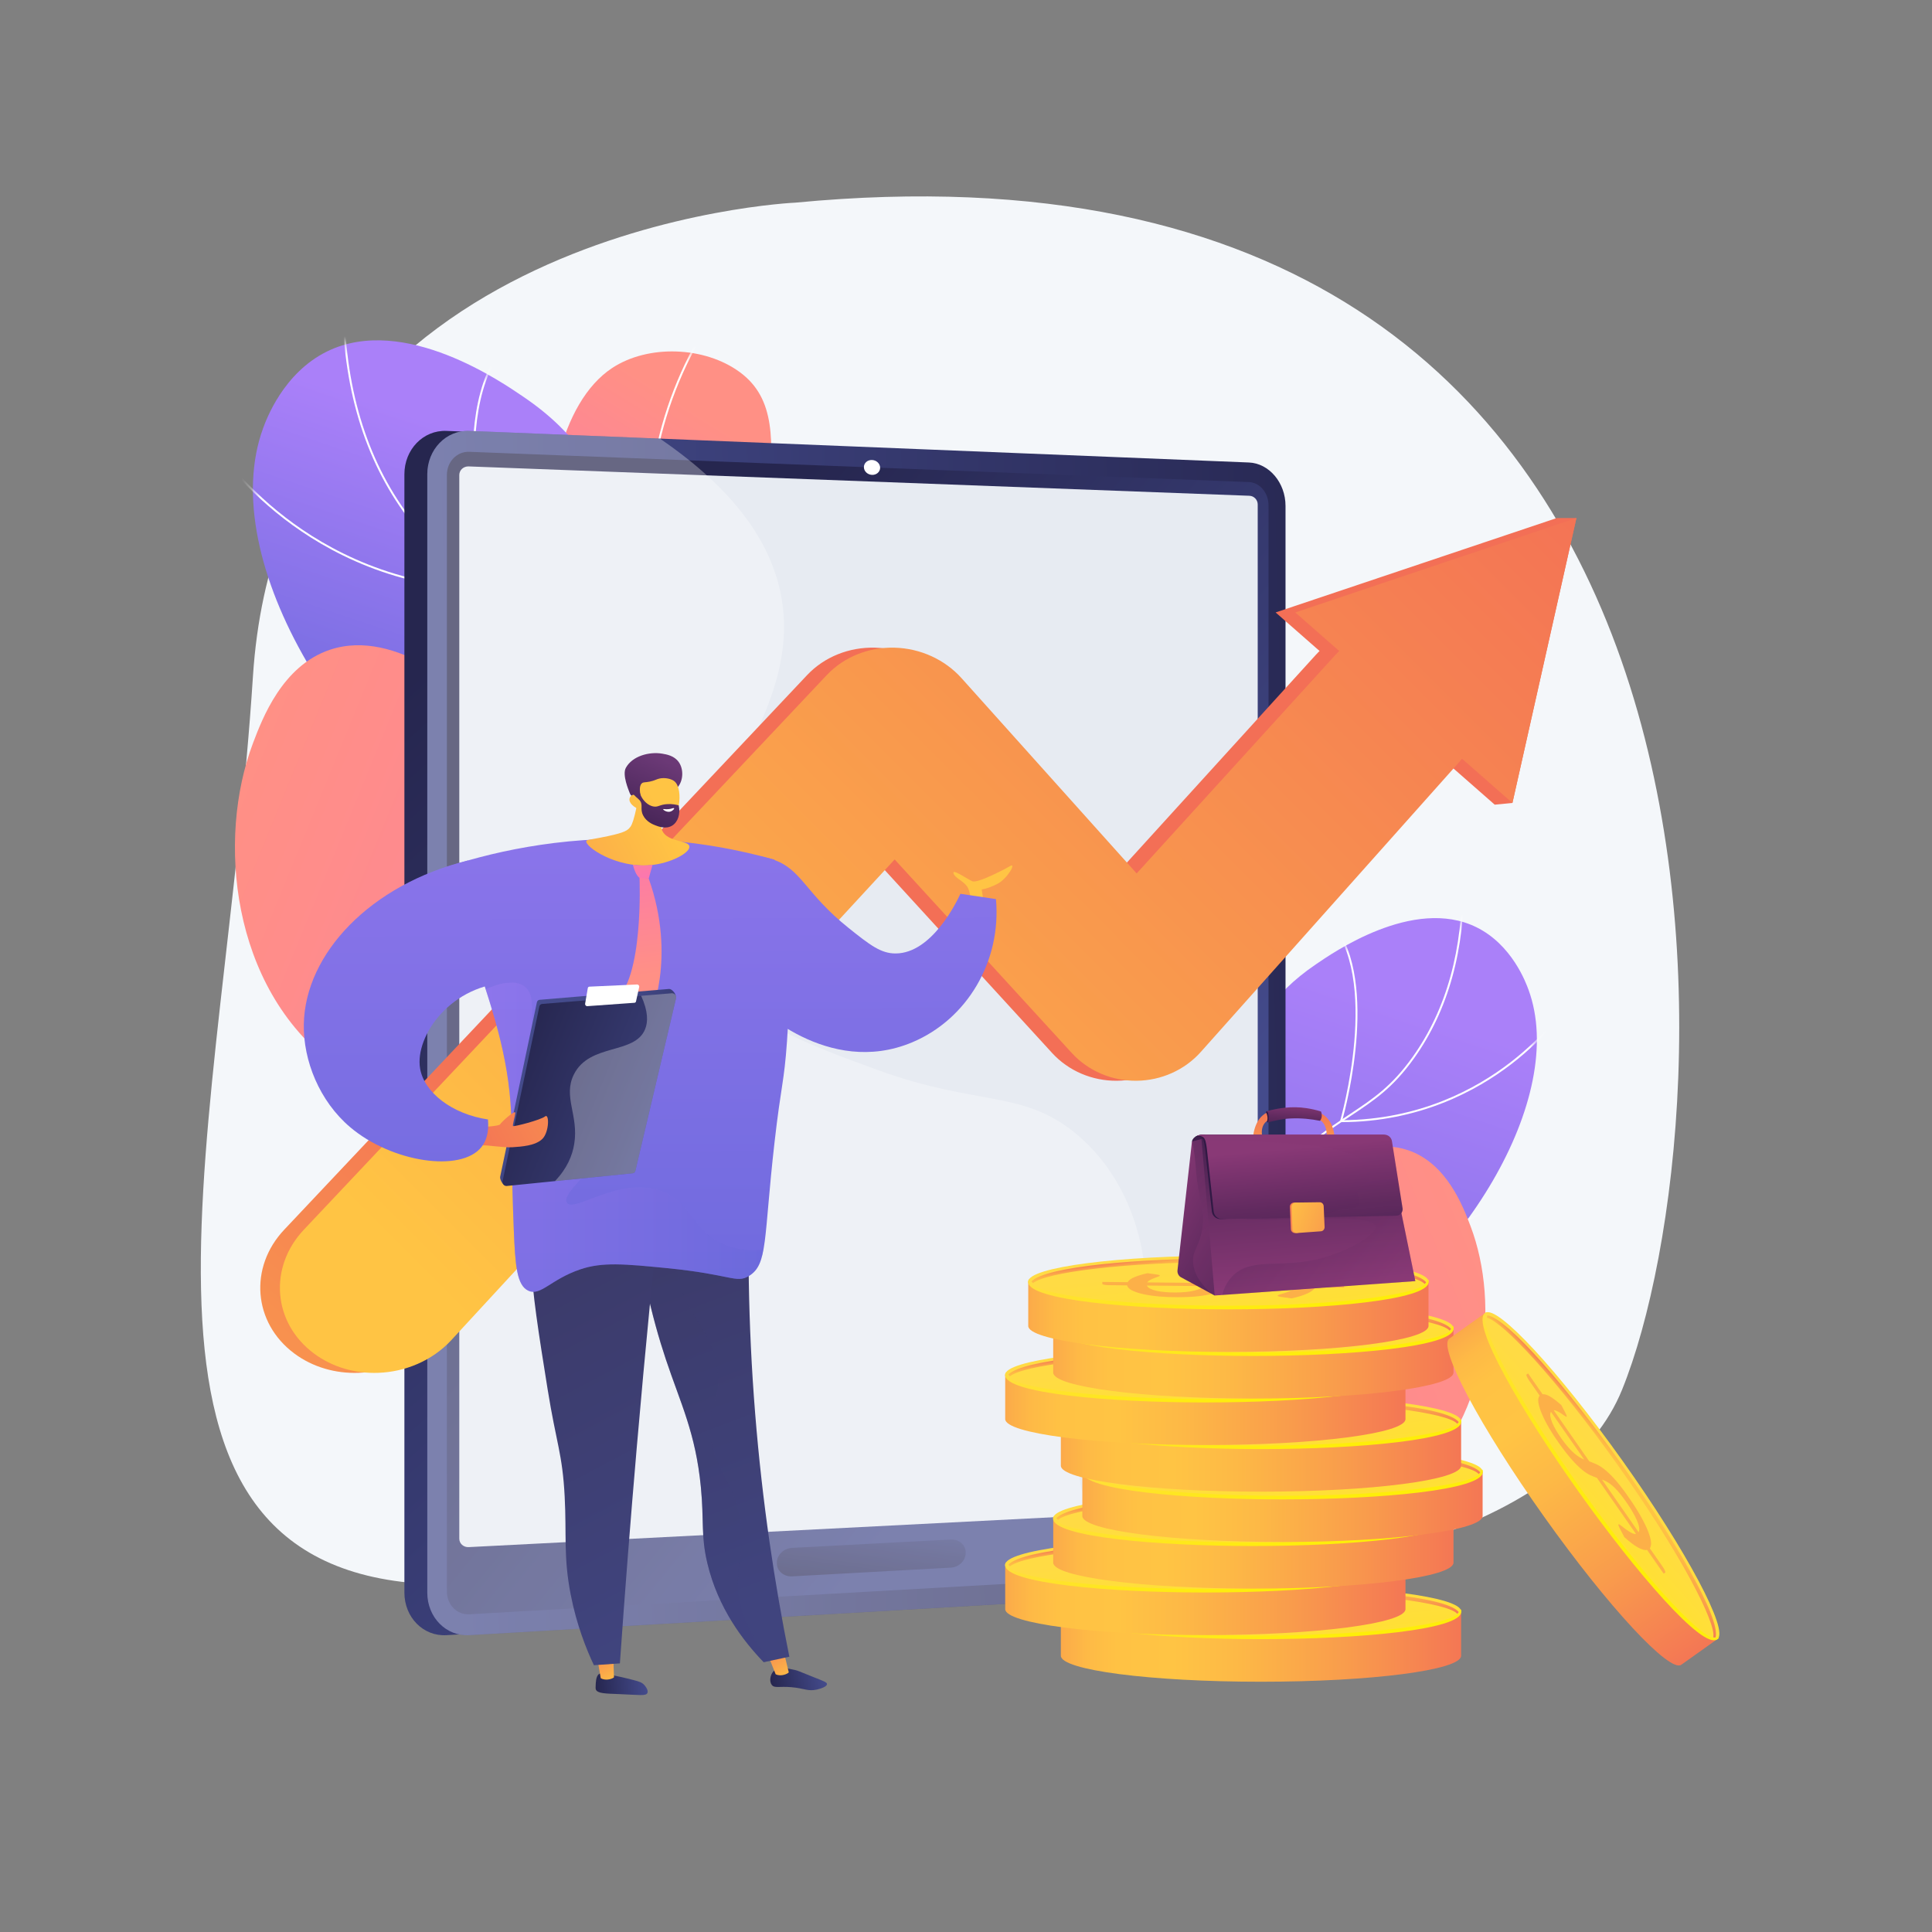 <svg width="204" height="204" viewBox="0 0 204 204" fill="none" xmlns="http://www.w3.org/2000/svg">
<rect x="0" y="0" width="204" height="204" fill="#808080" stroke="none"/>
<path d="M83.995 21.396C83.995 21.396 29.783 23.752 26.707 71.431C23.631 119.11 9.405 164.474 44.009 167.182C78.612 169.89 159.739 175.15 171.273 146.745C182.808 118.34 188.575 11.394 83.995 21.396Z" fill="#F4F7FA"/>
<path d="M93.057 163.394C92.169 158.915 91.516 151.898 94.98 145.493C101.022 134.318 112.792 137.584 123.571 125.475C132.264 115.708 129.194 108.431 138.961 101.813C140.596 100.705 149.227 94.621 155.895 97.906C159.653 99.757 161.121 103.758 161.396 104.509C165.561 115.859 154.45 134.193 139.483 142.894C130.884 147.894 128.012 146.441 112.789 152.438C103.845 155.962 97.184 160.344 93.057 163.394Z" fill="url(#paint0_linear_117_165)"/>
<mask id="mask0_117_165" style="mask-type:luminance" maskUnits="userSpaceOnUse" x="92" y="96" width="71" height="68">
<path d="M93.057 163.394C92.169 158.915 91.516 151.898 94.98 145.493C101.022 134.318 112.792 137.584 123.571 125.475C132.264 115.708 129.194 108.431 138.961 101.813C140.596 100.705 149.227 94.621 155.895 97.906C159.653 99.757 161.121 103.758 161.396 104.509C165.561 115.859 154.45 134.193 139.483 142.894C130.884 147.894 128.012 146.441 112.789 152.438C103.845 155.962 97.184 160.344 93.057 163.394Z" fill="white"/>
</mask>
<g mask="url(#mask0_117_165)">
<path d="M91.934 168.854L91.733 168.819C93.63 157.981 97.651 150.61 103.685 146.913C106.64 145.102 109.026 144.754 111.553 144.386C114.266 143.991 117.071 143.582 120.715 141.217C124.255 138.918 125.483 136.774 127.037 134.059C128.437 131.614 130.179 128.572 134.176 124.465C137.679 120.865 140.259 119.151 142.535 117.638C144.998 116.001 146.944 114.708 149.145 111.624C152.741 106.585 154.501 100.215 154.377 92.69L154.581 92.687C154.706 100.256 152.934 106.667 149.311 111.742C147.088 114.857 145.129 116.16 142.648 117.808C140.381 119.315 137.81 121.023 134.322 124.607C130.343 128.695 128.608 131.726 127.214 134.16C125.647 136.899 124.408 139.062 120.826 141.388C117.145 143.778 114.317 144.19 111.582 144.588C109.077 144.953 106.711 145.298 103.792 147.087C97.81 150.752 93.821 158.076 91.934 168.854Z" fill="white"/>
<path d="M141.465 118.487L141.504 118.356C141.549 118.204 145.898 103.124 140.207 97.134L140.354 96.993C145.84 102.766 142.156 116.772 141.737 118.282C149.912 118.234 155.888 114.947 159.468 112.189C163.367 109.185 165.34 106.149 165.36 106.118L165.531 106.228C165.512 106.259 163.52 109.325 159.592 112.351C155.967 115.143 149.904 118.474 141.602 118.487L141.465 118.487Z" fill="white"/>
<path d="M142.382 131.197C141.556 131.197 140.774 131.169 140.043 131.122C134.298 130.754 130.358 129.166 130.319 129.15L130.238 129.117L130.258 129.032C132.159 121.179 129.908 110.162 129.885 110.052L130.085 110.01C130.108 110.121 132.352 121.102 130.478 128.993C131.068 129.22 134.804 130.583 140.064 130.919C145.334 131.256 153.255 130.601 161.069 125.57L161.179 125.742C154.401 130.107 147.542 131.197 142.382 131.197Z" fill="white"/>
<path d="M135.666 149.592C128.989 149.592 123.757 148.313 120.395 147.158C116.248 145.734 113.97 144.185 113.948 144.17L113.859 144.109L113.925 144.023C119.602 136.623 116.918 124.779 116.891 124.66L117.09 124.614C117.117 124.733 119.801 136.579 114.153 144.06C115.131 144.689 123.994 150.086 138.49 149.312L138.501 149.516C137.529 149.568 136.583 149.592 135.666 149.592Z" fill="white"/>
</g>
<path d="M94.09 156.477C96.916 154.306 101.554 151.146 107.849 148.685C119.046 144.308 124.312 146.511 128.953 141.57C133.758 136.455 130.387 131.676 136.152 125.952C136.637 125.47 142.832 119.477 148.672 121.449C152.758 122.827 154.477 127.364 155.283 129.492C158.413 137.753 157.156 150.533 148.446 157.095C140.188 163.317 129.402 160.822 125.976 160.006C119.967 158.575 118.481 156.298 112.378 155.023C104.956 153.473 98.378 155.007 94.09 156.477Z" fill="url(#paint1_linear_117_165)"/>
<path d="M94.407 126.819C96.541 120.955 98.809 111.971 96.814 101.853C94.522 90.235 88.701 87.739 83.804 75.241C76.812 57.401 85.769 44.927 78.121 39.298C74.392 36.553 68.395 36.359 64.613 38.875C53.825 46.051 55.67 78.868 71.998 92.174C79.383 98.192 86.01 97.718 91.451 105.373C96.258 112.137 95.586 120.837 94.407 126.819Z" fill="url(#paint2_linear_117_165)"/>
<mask id="mask1_117_165" style="mask-type:luminance" maskUnits="userSpaceOnUse" x="57" y="37" width="41" height="90">
<path d="M94.407 126.819C96.541 120.955 98.809 111.971 96.814 101.853C94.522 90.235 88.701 87.739 83.804 75.241C76.812 57.401 85.769 44.927 78.121 39.298C74.392 36.553 68.395 36.359 64.613 38.875C53.825 46.051 55.67 78.868 71.998 92.174C79.383 98.192 86.01 97.718 91.451 105.373C96.258 112.137 95.586 120.837 94.407 126.819Z" fill="white"/>
</mask>
<g mask="url(#mask1_117_165)">
<path d="M96.066 111.947C95.511 109.436 94.737 106.96 93.764 104.588C91.529 99.139 88.968 96.1 85.724 92.251C83.607 89.739 81.207 86.891 78.459 82.831C73.316 75.233 71.73 72.571 70.368 68.318C67.674 59.901 68.367 52.455 69.02 48.765C69.946 43.531 71.871 38.584 74.739 34.06L74.912 34.169C72.057 38.67 70.143 43.593 69.221 48.801C68.571 52.472 67.882 59.881 70.563 68.255C71.916 72.484 73.498 75.138 78.628 82.716C81.371 86.768 83.766 89.611 85.88 92.119C89.135 95.982 91.706 99.032 93.953 104.511C94.93 106.893 95.708 109.38 96.265 111.903L96.066 111.947Z" fill="white"/>
<path d="M69.125 62.404L68.98 62.32C68.949 62.302 65.879 60.484 63.214 56.899C60.753 53.59 58.141 48.053 59.673 40.473L59.873 40.513C58.356 48.02 60.942 53.501 63.378 56.778C65.69 59.888 68.304 61.652 68.939 62.054C69.312 55.978 73.339 52.16 76.668 50.022C80.303 47.688 83.913 46.799 83.949 46.79L83.997 46.989C83.962 46.997 80.379 47.88 76.774 50.197C73.455 52.329 69.436 56.149 69.133 62.237L69.125 62.404Z" fill="white"/>
<path d="M70.007 82.012C66.715 82.012 62.755 81.191 59.187 78.226L59.318 78.069C66.803 84.29 76.044 80.957 76.995 80.589C75.635 74.53 77.152 70.141 78.668 67.522C80.32 64.668 82.333 63.238 82.353 63.224L82.471 63.391C82.391 63.447 74.577 69.084 77.214 80.628L77.233 80.712L77.154 80.745C77.099 80.768 74.058 82.012 70.007 82.012Z" fill="white"/>
<path d="M76.679 93.701C74.188 93.701 71.157 93.209 67.608 91.782L67.684 91.593C78.343 95.878 84.251 91.667 84.884 91.177C82.453 84.934 86.476 75.1 86.517 75.002L86.705 75.08C86.664 75.178 82.643 85.011 85.102 91.172L85.129 91.24L85.073 91.288C85.032 91.323 82.159 93.701 76.679 93.701Z" fill="white"/>
</g>
<path d="M111.503 117.339C112.592 111.853 113.391 103.256 109.148 95.409C101.746 81.72 87.327 85.722 74.123 70.887C63.473 58.923 67.235 50.008 55.27 41.901C53.267 40.544 42.694 33.09 34.525 37.114C29.922 39.382 28.123 44.283 27.786 45.203C22.684 59.107 36.295 81.567 54.63 92.227C65.164 98.351 68.683 96.572 87.331 103.918C98.288 108.235 106.448 113.603 111.503 117.339Z" fill="url(#paint3_linear_117_165)"/>
<mask id="mask2_117_165" style="mask-type:luminance" maskUnits="userSpaceOnUse" x="26" y="35" width="87" height="83">
<path d="M111.503 117.339C112.592 111.853 113.391 103.256 109.148 95.409C101.746 81.72 87.327 85.722 74.123 70.887C63.473 58.923 67.235 50.008 55.27 41.901C53.267 40.544 42.694 33.09 34.525 37.114C29.922 39.382 28.123 44.283 27.786 45.203C22.684 59.107 36.295 81.567 54.63 92.227C65.164 98.351 68.683 96.572 87.331 103.918C98.288 108.235 106.448 113.603 111.503 117.339Z" fill="white"/>
</mask>
<g mask="url(#mask2_117_165)">
<path d="M112.902 124.025C110.589 110.814 105.698 101.837 98.365 97.343C94.785 95.149 91.884 94.727 88.813 94.279C85.465 93.791 82.004 93.287 77.498 90.362C73.115 87.516 71.599 84.868 69.68 81.516C67.971 78.532 65.845 74.818 60.969 69.808C56.694 65.416 53.545 63.323 50.766 61.476C47.729 59.458 45.33 57.864 42.609 54.051C38.175 47.838 36.004 39.989 36.158 30.721L36.362 30.725C36.209 39.948 38.367 47.756 42.775 53.933C45.474 57.714 47.859 59.299 50.879 61.306C53.666 63.158 56.825 65.258 61.115 69.666C66.01 74.695 68.143 78.421 69.857 81.415C71.762 84.743 73.267 87.372 77.609 90.191C82.077 93.092 85.516 93.592 88.842 94.077C91.935 94.528 94.856 94.953 98.472 97.169C105.857 101.695 110.78 110.718 113.103 123.989L112.902 124.025Z" fill="white"/>
<path d="M52.171 62.304L52.034 62.304C41.87 62.288 34.447 58.21 30.01 54.792C25.202 51.088 22.763 47.335 22.739 47.297L22.911 47.187C22.935 47.224 25.358 50.952 30.141 54.635C34.533 58.017 41.865 62.048 51.899 62.099C51.676 61.301 50.512 56.978 50.078 51.954C49.635 46.828 49.883 39.901 53.579 36.012L53.727 36.153C46.745 43.5 52.078 61.987 52.133 62.173L52.171 62.304Z" fill="white"/>
<path d="M51.079 77.874C44.761 77.874 36.364 76.539 28.064 71.195L28.174 71.023C37.753 77.191 47.464 77.992 53.922 77.579C60.426 77.163 65.029 75.466 65.689 75.212C63.385 65.548 66.137 52.083 66.165 51.947L66.365 51.989C66.337 52.124 63.578 65.626 65.908 75.25L65.929 75.335L65.848 75.368C65.8 75.388 60.976 77.331 53.943 77.782C53.048 77.84 52.089 77.874 51.079 77.874Z" fill="white"/>
<path d="M59.312 100.409C58.184 100.409 57.026 100.379 55.835 100.315L55.846 100.112C73.714 101.067 84.602 94.366 85.693 93.661C78.762 84.505 82.051 69.984 82.085 69.838L82.284 69.884C82.25 70.03 78.962 84.551 85.922 93.624L85.987 93.709L85.899 93.77C85.795 93.841 76.031 100.409 59.312 100.409Z" fill="white"/>
</g>
<path d="M101.676 111.528C98.215 108.868 92.533 104.997 84.822 101.983C71.105 96.621 64.654 99.319 58.968 93.266C53.083 87 57.212 81.146 50.15 74.133C49.556 73.543 41.967 66.202 34.812 68.617C29.807 70.306 27.701 75.863 26.713 78.47C22.879 88.59 24.42 104.246 35.089 112.285C45.205 119.906 58.419 116.85 62.615 115.851C69.976 114.097 71.797 111.308 79.273 109.746C88.366 107.847 96.424 109.727 101.676 111.528Z" fill="url(#paint4_linear_117_165)"/>
<path d="M133.322 163.204C133.322 165.643 131.591 167.729 129.457 167.853L47.141 172.658C44.696 172.801 42.7 170.783 42.7 168.16V50.077C42.7 47.453 44.696 45.4 47.141 45.499L129.457 48.835C131.591 48.921 133.322 50.976 133.322 53.415V163.204Z" fill="url(#paint5_linear_117_165)"/>
<path d="M135.738 163.204C135.738 165.643 134.008 167.729 131.874 167.853L49.557 172.658C47.113 172.801 45.117 170.783 45.117 168.16V50.077C45.117 47.453 47.113 45.4 49.557 45.499L131.874 48.835C134.008 48.921 135.738 50.976 135.738 53.415V163.204Z" fill="url(#paint6_linear_117_165)"/>
<path d="M47.188 50.153V168.046C47.188 169.448 48.25 170.525 49.558 170.451L114.661 166.763L131.874 165.788C133.017 165.723 133.943 164.61 133.943 163.303V53.349C133.943 52.041 133.017 50.945 131.874 50.901L114.04 50.209L49.558 47.706C48.25 47.655 47.188 48.751 47.188 50.153Z" fill="url(#paint7_linear_117_165)"/>
<path d="M132.802 158.218C132.802 158.704 132.412 159.12 131.932 159.145L49.491 163.36C48.943 163.388 48.497 162.988 48.497 162.467V50.155C48.497 49.635 48.943 49.228 49.491 49.249L131.932 52.349C132.412 52.367 132.802 52.778 132.802 53.264V158.218Z" fill="#E7EBF2"/>
<path d="M100.391 165.527L83.65 166.448C82.755 166.497 82.029 165.876 82.029 165.062V165C82.029 164.186 82.755 163.487 83.65 163.44L100.391 162.559C101.261 162.514 101.965 163.127 101.965 163.928V163.989C101.965 164.79 101.261 165.479 100.391 165.527Z" fill="url(#paint8_linear_117_165)"/>
<path d="M92.934 49.389C92.934 49.823 92.55 50.16 92.077 50.142C91.603 50.124 91.219 49.757 91.219 49.323C91.219 48.889 91.603 48.552 92.077 48.571C92.55 48.59 92.934 48.956 92.934 49.389Z" fill="white"/>
<g opacity="0.3">
<path d="M113.95 155.476C113.615 148.281 121.615 144.061 120.846 133.911C120.777 132.995 120.062 125.14 113.74 119.816C108.063 115.035 103.292 116.834 92.784 113.02C85.42 110.347 77.142 107.343 73.793 101.314C67.144 89.342 86.145 77.384 82.256 61.885C81.141 57.444 77.995 52 69.685 46.315L49.558 45.499C47.113 45.4 45.117 47.453 45.117 50.077V168.16C45.117 170.783 47.113 172.801 49.558 172.658L124.559 168.28C116.571 163.662 114.125 159.225 113.95 155.476Z" fill="white"/>
</g>
<path d="M37.843 144.959C35.45 145.041 33.038 144.376 31.075 142.914C26.727 139.678 26.259 133.795 30.036 129.817L85.244 71.262C87.05 69.36 89.661 68.313 92.395 68.388C95.116 68.462 97.693 69.641 99.462 71.614L117.947 92.226L138.951 69.132C142.092 65.677 147.534 65.467 151.1 68.628C154.645 71.769 155.023 77.082 151.951 80.528L124.72 111.075C123.024 112.978 120.555 114.089 117.947 114.117C115.327 114.145 112.826 113.077 111.095 111.186L92.395 90.75L45.563 141.525C43.552 143.687 40.712 144.86 37.843 144.959Z" fill="url(#paint9_linear_117_165)"/>
<path d="M157.827 84.965L134.694 64.668L164.38 54.7H166.453L159.697 84.782L157.827 84.965Z" fill="url(#paint10_linear_117_165)"/>
<path d="M39.916 144.959C37.523 145.041 35.111 144.376 33.148 142.914C28.8 139.678 28.332 133.795 32.109 129.817L87.317 71.262C89.123 69.36 91.734 68.313 94.468 68.388C97.189 68.462 99.766 69.641 101.535 71.614L120.02 92.226L141.023 69.132C144.165 65.677 149.607 65.467 153.173 68.628C156.718 71.769 157.096 77.082 154.024 80.528L126.793 111.075C125.097 112.978 122.628 114.089 120.02 114.117C117.4 114.145 114.899 113.077 113.168 111.186L94.468 90.75L47.636 141.525C45.625 143.687 42.785 144.86 39.916 144.959Z" fill="url(#paint11_linear_117_165)"/>
<path d="M159.697 84.782L136.767 64.668L166.453 54.7L159.697 84.782Z" fill="url(#paint12_linear_117_165)"/>
<path d="M112.015 170.144V174.832C112.015 176.346 121.476 177.574 133.147 177.574C144.818 177.574 154.28 176.346 154.28 174.832V170.144H112.015Z" fill="url(#paint13_linear_117_165)"/>
<path d="M133.147 172.887C144.818 172.887 154.279 171.659 154.279 170.144C154.279 168.63 144.818 167.402 133.147 167.402C121.476 167.402 112.015 168.63 112.015 170.144C112.015 171.659 121.476 172.887 133.147 172.887Z" fill="url(#paint14_linear_117_165)"/>
<path d="M133.147 173.076C122.811 173.076 112.003 172.089 112.003 170.184C112.003 170.08 112.04 169.896 112.144 169.896C112.249 169.896 112.204 170.04 112.204 170.144C112.204 171.352 120.805 172.697 133.147 172.697C145.489 172.697 154.09 171.352 154.09 170.144C154.09 170.04 154.108 169.942 154.213 169.942C154.317 169.942 154.292 170.081 154.292 170.186C154.292 172.09 143.483 173.076 133.147 173.076Z" fill="url(#paint15_linear_117_165)"/>
<path d="M131.15 170.297C131.358 170.154 131.578 170.012 131.815 169.872C132.048 169.733 132.353 169.607 132.722 169.494C133.094 169.381 133.558 169.289 134.115 169.218C134.673 169.147 135.37 169.11 136.202 169.106C137.019 169.102 137.785 169.128 138.502 169.184C139.217 169.239 139.849 169.323 140.394 169.434C140.936 169.545 141.38 169.683 141.721 169.846C142.061 170.01 142.263 170.197 142.328 170.409L144.708 170.433C144.88 170.434 145.033 170.448 145.164 170.475C145.297 170.502 145.361 170.536 145.361 170.578L145.362 170.774L142.303 170.744C142.196 170.984 141.923 171.204 141.483 171.403C141.046 171.602 140.487 171.774 139.806 171.92L138.692 171.765C138.592 171.75 138.51 171.731 138.446 171.707C138.382 171.684 138.35 171.658 138.35 171.631C138.35 171.593 138.436 171.55 138.609 171.502C138.781 171.453 138.976 171.393 139.192 171.322C139.409 171.251 139.621 171.167 139.83 171.07C140.038 170.973 140.177 170.857 140.249 170.722L133.029 170.65C132.839 170.79 132.625 170.927 132.391 171.062C132.155 171.196 131.844 171.318 131.455 171.425C131.066 171.533 130.581 171.621 130.002 171.688C129.42 171.755 128.692 171.791 127.811 171.795C127.149 171.798 126.505 171.773 125.874 171.72C125.243 171.667 124.683 171.587 124.193 171.48C123.703 171.374 123.302 171.242 122.987 171.086C122.674 170.929 122.498 170.749 122.462 170.545L120.503 170.525C120.33 170.524 120.178 170.51 120.04 170.484C119.905 170.458 119.836 170.423 119.836 170.38L119.835 170.184L122.513 170.209C122.632 170.003 122.875 169.823 123.246 169.67C123.617 169.516 124.07 169.38 124.605 169.261L125.502 169.384C125.774 169.422 125.91 169.467 125.91 169.519C125.91 169.546 125.855 169.581 125.742 169.622C125.627 169.663 125.495 169.712 125.34 169.769C125.188 169.826 125.037 169.893 124.894 169.97C124.748 170.047 124.64 170.134 124.568 170.232L131.15 170.297ZM124.543 170.564C124.596 170.693 124.716 170.803 124.898 170.896C125.08 170.99 125.306 171.066 125.579 171.126C125.852 171.186 126.157 171.23 126.496 171.258C126.837 171.286 127.193 171.299 127.565 171.298C127.999 171.295 128.377 171.277 128.7 171.241C129.021 171.206 129.304 171.158 129.55 171.098C129.793 171.037 130.007 170.967 130.188 170.887C130.369 170.807 130.53 170.72 130.676 170.626L124.543 170.564ZM140.261 170.389C140.207 170.259 140.076 170.145 139.872 170.047C139.668 169.949 139.406 169.866 139.089 169.8C138.773 169.733 138.403 169.683 137.98 169.651C137.559 169.618 137.094 169.603 136.585 169.606C136.134 169.608 135.742 169.628 135.417 169.666C135.092 169.705 134.809 169.756 134.568 169.82C134.329 169.885 134.123 169.96 133.958 170.046C133.79 170.132 133.633 170.224 133.49 170.321L140.261 170.389Z" fill="#FCB048"/>
<path d="M133.15 167.699C123.728 167.699 113.917 168.528 112.347 170.133C112.409 170.19 112.466 170.25 112.519 170.314C113.842 169.199 121.943 168.077 133.15 168.077C144.645 168.077 152.876 169.258 153.873 170.4C153.922 170.337 153.975 170.277 154.031 170.221C152.735 168.559 142.74 167.699 133.15 167.699Z" fill="url(#paint16_linear_117_165)"/>
<path d="M106.14 165.221V169.908C106.14 171.423 115.602 172.651 127.273 172.651C138.944 172.651 148.405 171.423 148.405 169.908V165.221H106.14Z" fill="url(#paint17_linear_117_165)"/>
<path d="M127.273 167.963C138.944 167.963 148.405 166.736 148.405 165.221C148.405 163.706 138.944 162.479 127.273 162.479C115.601 162.479 106.14 163.706 106.14 165.221C106.14 166.736 115.601 167.963 127.273 167.963Z" fill="url(#paint18_linear_117_165)"/>
<path d="M127.273 168.152C116.936 168.152 106.128 167.165 106.128 165.261C106.128 165.156 106.165 164.973 106.27 164.973C106.374 164.973 106.329 165.116 106.329 165.221C106.329 166.429 114.931 167.774 127.273 167.774C139.615 167.774 148.216 166.429 148.216 165.221C148.216 165.116 148.233 165.018 148.338 165.018C148.443 165.018 148.417 165.158 148.417 165.262C148.417 167.167 137.609 168.152 127.273 168.152Z" fill="url(#paint19_linear_117_165)"/>
<path d="M125.276 165.374C125.483 165.23 125.704 165.089 125.94 164.949C126.174 164.809 126.479 164.683 126.848 164.571C127.219 164.458 127.683 164.366 128.241 164.295C128.798 164.224 129.495 164.186 130.327 164.182C131.144 164.178 131.91 164.204 132.627 164.26C133.343 164.316 133.974 164.399 134.519 164.511C135.062 164.622 135.505 164.759 135.847 164.923C136.186 165.086 136.389 165.274 136.454 165.485L138.833 165.509C139.006 165.51 139.159 165.524 139.289 165.551C139.422 165.579 139.487 165.613 139.487 165.654L139.488 165.85L136.429 165.821C136.322 166.061 136.048 166.28 135.609 166.479C135.171 166.679 134.612 166.851 133.931 166.997L132.817 166.842C132.718 166.827 132.636 166.807 132.571 166.784C132.507 166.76 132.476 166.735 132.476 166.707C132.476 166.669 132.562 166.626 132.734 166.578C132.906 166.53 133.101 166.47 133.317 166.399C133.534 166.327 133.746 166.243 133.956 166.146C134.163 166.049 134.302 165.933 134.375 165.798L127.154 165.727C126.965 165.866 126.751 166.004 126.517 166.138C126.281 166.273 125.969 166.394 125.58 166.502C125.191 166.61 124.707 166.697 124.127 166.765C123.545 166.832 122.817 166.867 121.937 166.872C121.275 166.875 120.631 166.85 120 166.797C119.368 166.743 118.808 166.663 118.318 166.557C117.829 166.45 117.427 166.319 117.112 166.162C116.8 166.005 116.624 165.825 116.587 165.621L114.629 165.601C114.456 165.6 114.303 165.587 114.166 165.561C114.031 165.534 113.962 165.5 113.962 165.456L113.961 165.26L116.639 165.286C116.757 165.079 117 164.9 117.371 164.746C117.742 164.593 118.195 164.457 118.73 164.338L119.627 164.461C119.9 164.499 120.035 164.544 120.035 164.595C120.035 164.623 119.98 164.657 119.867 164.698C119.753 164.74 119.62 164.789 119.465 164.846C119.313 164.903 119.163 164.97 119.019 165.047C118.874 165.124 118.766 165.211 118.693 165.308L125.276 165.374ZM118.668 165.641C118.722 165.769 118.842 165.88 119.024 165.973C119.206 166.066 119.432 166.143 119.704 166.203C119.977 166.263 120.283 166.307 120.621 166.335C120.962 166.363 121.319 166.376 121.691 166.374C122.124 166.372 122.503 166.353 122.826 166.318C123.147 166.283 123.43 166.235 123.675 166.174C123.918 166.114 124.133 166.044 124.314 165.963C124.495 165.883 124.656 165.797 124.802 165.703L118.668 165.641ZM134.386 165.466C134.333 165.335 134.201 165.221 133.997 165.123C133.793 165.025 133.532 164.943 133.215 164.876C132.898 164.809 132.528 164.76 132.105 164.727C131.684 164.695 131.22 164.68 130.711 164.682C130.259 164.684 129.867 164.705 129.542 164.743C129.217 164.781 128.934 164.832 128.693 164.897C128.454 164.962 128.249 165.037 128.083 165.123C127.915 165.208 127.759 165.3 127.615 165.398L134.386 165.466Z" fill="#FCB048"/>
<path d="M127.275 162.775C117.853 162.775 108.042 163.604 106.473 165.21C106.534 165.266 106.591 165.327 106.644 165.39C107.967 164.276 116.068 163.154 127.275 163.154C138.771 163.154 147.002 164.334 147.999 165.476C148.048 165.413 148.1 165.354 148.157 165.297C146.861 163.635 136.865 162.775 127.275 162.775Z" fill="url(#paint20_linear_117_165)"/>
<path d="M111.209 160.312V164.999C111.209 166.514 120.671 167.742 132.342 167.742C144.013 167.742 153.474 166.514 153.474 164.999V160.312H111.209Z" fill="url(#paint21_linear_117_165)"/>
<path d="M153.474 160.312C153.474 161.827 144.013 163.054 132.342 163.054C120.67 163.054 111.209 161.827 111.209 160.312C111.209 158.797 120.67 157.57 132.342 157.57C144.013 157.57 153.474 158.797 153.474 160.312Z" fill="url(#paint22_linear_117_165)"/>
<path d="M132.342 163.244C122.005 163.244 111.197 162.256 111.197 160.352C111.197 160.247 111.234 160.064 111.339 160.064C111.443 160.064 111.398 160.207 111.398 160.312C111.398 161.52 120 162.865 132.342 162.865C144.684 162.865 153.285 161.52 153.285 160.312C153.285 160.207 153.302 160.109 153.407 160.109C153.512 160.109 153.486 160.249 153.486 160.354C153.486 162.258 142.678 163.244 132.342 163.244Z" fill="url(#paint23_linear_117_165)"/>
<path d="M130.345 160.465C130.552 160.321 130.773 160.18 131.009 160.04C131.243 159.9 131.548 159.774 131.917 159.662C132.288 159.549 132.752 159.457 133.31 159.386C133.867 159.315 134.564 159.277 135.396 159.273C136.213 159.269 136.979 159.295 137.696 159.351C138.412 159.407 139.043 159.491 139.588 159.602C140.131 159.713 140.574 159.85 140.916 160.014C141.255 160.177 141.457 160.365 141.523 160.576L143.902 160.6C144.075 160.601 144.228 160.615 144.358 160.642C144.491 160.67 144.556 160.704 144.556 160.745L144.557 160.941L141.498 160.912C141.391 161.152 141.117 161.371 140.678 161.57C140.24 161.77 139.681 161.942 139 162.088L137.886 161.933C137.786 161.918 137.705 161.898 137.64 161.875C137.576 161.851 137.545 161.826 137.545 161.798C137.545 161.76 137.631 161.717 137.803 161.669C137.975 161.621 138.17 161.561 138.386 161.49C138.603 161.418 138.815 161.334 139.025 161.237C139.232 161.14 139.371 161.024 139.444 160.889L132.223 160.818C132.034 160.957 131.82 161.094 131.586 161.229C131.349 161.364 131.038 161.485 130.649 161.593C130.26 161.701 129.776 161.788 129.196 161.855C128.614 161.923 127.886 161.958 127.005 161.963C126.344 161.966 125.699 161.941 125.068 161.888C124.437 161.834 123.877 161.754 123.387 161.648C122.898 161.541 122.496 161.41 122.181 161.253C121.868 161.096 121.693 160.916 121.656 160.712L119.697 160.692C119.525 160.691 119.372 160.678 119.235 160.651C119.099 160.625 119.031 160.591 119.03 160.547L119.03 160.351L121.708 160.377C121.826 160.17 122.069 159.99 122.44 159.837C122.811 159.684 123.264 159.548 123.799 159.428L124.696 159.551C124.969 159.59 125.104 159.635 125.104 159.686C125.104 159.714 125.049 159.748 124.936 159.789C124.821 159.83 124.689 159.88 124.534 159.937C124.382 159.994 124.232 160.061 124.088 160.138C123.942 160.215 123.834 160.302 123.762 160.399L130.345 160.465ZM123.737 160.732C123.791 160.86 123.911 160.971 124.093 161.064C124.275 161.157 124.501 161.234 124.773 161.294C125.046 161.354 125.352 161.398 125.69 161.426C126.031 161.454 126.388 161.467 126.76 161.465C127.193 161.463 127.572 161.444 127.895 161.409C128.215 161.374 128.499 161.326 128.744 161.265C128.987 161.205 129.202 161.135 129.383 161.054C129.564 160.974 129.725 160.887 129.87 160.794L123.737 160.732ZM139.455 160.557C139.402 160.426 139.27 160.312 139.066 160.214C138.862 160.116 138.601 160.034 138.284 159.967C137.967 159.901 137.597 159.851 137.174 159.818C136.754 159.786 136.289 159.771 135.78 159.773C135.328 159.776 134.936 159.796 134.611 159.834C134.286 159.872 134.003 159.923 133.762 159.988C133.523 160.053 133.318 160.128 133.152 160.214C132.985 160.3 132.828 160.391 132.684 160.489L139.455 160.557Z" fill="#FCB048"/>
<path d="M132.345 157.866C122.922 157.866 113.111 158.696 111.542 160.301C111.603 160.357 111.66 160.418 111.713 160.481C113.036 159.367 121.137 158.245 132.345 158.245C143.84 158.245 152.071 159.425 153.068 160.567C153.117 160.505 153.169 160.445 153.226 160.388C151.93 158.726 141.934 157.866 132.345 157.866Z" fill="url(#paint24_linear_117_165)"/>
<path d="M114.285 155.389V160.076C114.285 161.59 123.747 162.818 135.418 162.818C147.089 162.818 156.55 161.59 156.55 160.076V155.389H114.285Z" fill="url(#paint25_linear_117_165)"/>
<path d="M156.55 155.389C156.55 156.903 147.089 158.131 135.418 158.131C123.747 158.131 114.285 156.903 114.285 155.389C114.285 153.874 123.747 152.646 135.418 152.646C147.089 152.646 156.55 153.874 156.55 155.389Z" fill="url(#paint26_linear_117_165)"/>
<path d="M135.418 158.32C125.081 158.32 114.273 157.333 114.273 155.429C114.273 155.324 114.31 155.14 114.415 155.14C114.52 155.14 114.474 155.284 114.474 155.389C114.474 156.596 123.076 157.942 135.418 157.942C147.76 157.942 156.361 156.596 156.361 155.389C156.361 155.284 156.379 155.186 156.483 155.186C156.588 155.186 156.562 155.325 156.562 155.43C156.562 157.334 145.754 158.32 135.418 158.32Z" fill="url(#paint27_linear_117_165)"/>
<path d="M133.421 155.541C133.628 155.398 133.849 155.256 134.085 155.117C134.319 154.977 134.624 154.851 134.993 154.738C135.364 154.625 135.828 154.534 136.386 154.463C136.943 154.392 137.64 154.354 138.472 154.35C139.289 154.346 140.055 154.372 140.772 154.428C141.488 154.484 142.119 154.567 142.664 154.678C143.207 154.789 143.65 154.927 143.992 155.09C144.331 155.254 144.533 155.441 144.599 155.653L146.978 155.677C147.151 155.678 147.304 155.692 147.434 155.719C147.567 155.746 147.632 155.78 147.632 155.822L147.633 156.018L144.574 155.988C144.466 156.228 144.193 156.448 143.754 156.647C143.316 156.846 142.757 157.019 142.076 157.164L140.962 157.01C140.862 156.994 140.781 156.975 140.716 156.951C140.652 156.928 140.621 156.903 140.621 156.875C140.621 156.837 140.707 156.794 140.879 156.746C141.051 156.697 141.246 156.638 141.463 156.566C141.679 156.495 141.891 156.411 142.101 156.314C142.308 156.217 142.447 156.101 142.52 155.966L135.299 155.894C135.11 156.034 134.896 156.171 134.662 156.306C134.426 156.441 134.114 156.562 133.725 156.67C133.336 156.777 132.852 156.865 132.272 156.932C131.69 156.999 130.963 157.035 130.082 157.039C129.42 157.042 128.776 157.017 128.145 156.964C127.513 156.911 126.953 156.831 126.463 156.724C125.974 156.618 125.573 156.486 125.257 156.33C124.945 156.173 124.769 155.993 124.732 155.789L122.774 155.769C122.601 155.768 122.448 155.754 122.311 155.728C122.176 155.702 122.107 155.667 122.107 155.624L122.106 155.428L124.784 155.453C124.902 155.247 125.145 155.067 125.516 154.914C125.887 154.761 126.34 154.624 126.875 154.505L127.772 154.628C128.045 154.666 128.18 154.711 128.18 154.763C128.18 154.79 128.125 154.825 128.013 154.866C127.898 154.907 127.765 154.956 127.61 155.013C127.458 155.071 127.308 155.137 127.164 155.214C127.019 155.291 126.911 155.378 126.838 155.476L133.421 155.541ZM126.813 155.808C126.867 155.937 126.987 156.047 127.169 156.141C127.351 156.234 127.577 156.31 127.849 156.37C128.122 156.43 128.428 156.474 128.766 156.502C129.107 156.53 129.464 156.544 129.836 156.542C130.269 156.54 130.648 156.521 130.971 156.486C131.292 156.45 131.575 156.403 131.82 156.342C132.063 156.281 132.278 156.211 132.459 156.131C132.64 156.051 132.801 155.964 132.947 155.87L126.813 155.808ZM142.531 155.633C142.478 155.503 142.346 155.389 142.142 155.291C141.938 155.193 141.677 155.111 141.36 155.044C141.043 154.977 140.673 154.927 140.25 154.895C139.829 154.863 139.365 154.847 138.856 154.85C138.404 154.852 138.012 154.872 137.687 154.911C137.362 154.949 137.079 155 136.838 155.065C136.599 155.129 136.394 155.204 136.228 155.29C136.06 155.376 135.904 155.468 135.76 155.566L142.531 155.633Z" fill="#FCB048"/>
<path d="M135.421 152.943C125.998 152.943 116.187 153.772 114.618 155.377C114.679 155.434 114.736 155.494 114.789 155.558C116.112 154.444 124.213 153.321 135.421 153.321C146.916 153.321 155.147 154.502 156.144 155.644C156.193 155.581 156.245 155.521 156.302 155.465C155.006 153.803 145.01 152.943 135.421 152.943Z" fill="url(#paint28_linear_117_165)"/>
<path d="M112.015 150.077V154.764C112.015 156.279 121.476 157.506 133.147 157.506C144.818 157.506 154.28 156.279 154.28 154.764V150.077H112.015Z" fill="url(#paint29_linear_117_165)"/>
<path d="M154.28 150.077C154.28 151.591 144.818 152.819 133.147 152.819C121.476 152.819 112.015 151.591 112.015 150.077C112.015 148.562 121.476 147.334 133.147 147.334C144.818 147.334 154.28 148.562 154.28 150.077Z" fill="url(#paint30_linear_117_165)"/>
<path d="M133.147 153.008C122.811 153.008 112.003 152.021 112.003 150.117C112.003 150.012 112.04 149.829 112.144 149.829C112.249 149.829 112.204 149.972 112.204 150.077C112.204 151.284 120.805 152.63 133.147 152.63C145.489 152.63 154.09 151.284 154.09 150.077C154.09 149.972 154.108 149.874 154.213 149.874C154.317 149.874 154.292 150.014 154.292 150.118C154.292 152.023 143.483 153.008 133.147 153.008Z" fill="url(#paint31_linear_117_165)"/>
<path d="M131.15 150.23C131.358 150.086 131.578 149.945 131.815 149.805C132.048 149.665 132.353 149.539 132.722 149.426C133.094 149.314 133.558 149.222 134.115 149.151C134.673 149.08 135.37 149.042 136.202 149.038C137.019 149.034 137.785 149.06 138.502 149.116C139.217 149.172 139.849 149.255 140.394 149.367C140.936 149.478 141.38 149.615 141.721 149.778C142.061 149.942 142.263 150.13 142.328 150.341L144.708 150.365C144.88 150.366 145.033 150.38 145.164 150.407C145.297 150.434 145.361 150.469 145.361 150.51L145.362 150.706L142.303 150.677C142.196 150.917 141.923 151.136 141.483 151.335C141.046 151.534 140.487 151.707 139.806 151.853L138.692 151.698C138.592 151.682 138.51 151.663 138.446 151.64C138.382 151.616 138.35 151.591 138.35 151.563C138.35 151.525 138.436 151.482 138.609 151.434C138.781 151.386 138.976 151.326 139.192 151.254C139.409 151.183 139.621 151.099 139.83 151.002C140.038 150.905 140.177 150.789 140.249 150.654L133.029 150.583C132.839 150.722 132.625 150.859 132.391 150.994C132.155 151.129 131.844 151.25 131.455 151.358C131.066 151.465 130.581 151.553 130.002 151.62C129.42 151.687 128.692 151.723 127.811 151.727C127.149 151.731 126.505 151.706 125.874 151.652C125.243 151.599 124.683 151.519 124.193 151.413C123.703 151.306 123.302 151.175 122.987 151.018C122.674 150.861 122.498 150.681 122.462 150.477L120.503 150.457C120.33 150.456 120.178 150.442 120.04 150.416C119.905 150.39 119.836 150.355 119.836 150.312L119.835 150.116L122.513 150.142C122.632 149.935 122.875 149.755 123.246 149.602C123.617 149.449 124.07 149.313 124.605 149.193L125.502 149.316C125.774 149.355 125.91 149.399 125.91 149.451C125.91 149.479 125.855 149.513 125.742 149.554C125.627 149.595 125.495 149.644 125.34 149.701C125.188 149.759 125.037 149.826 124.894 149.903C124.748 149.98 124.64 150.067 124.568 150.164L131.15 150.23ZM124.543 150.497C124.596 150.625 124.716 150.736 124.898 150.829C125.08 150.922 125.306 150.999 125.579 151.059C125.852 151.119 126.157 151.163 126.496 151.191C126.837 151.219 127.193 151.232 127.565 151.23C127.999 151.228 128.377 151.209 128.7 151.174C129.021 151.139 129.304 151.091 129.55 151.03C129.793 150.97 130.007 150.899 130.188 150.819C130.369 150.739 130.53 150.652 130.676 150.559L124.543 150.497ZM140.261 150.322C140.207 150.191 140.076 150.077 139.872 149.979C139.668 149.881 139.406 149.799 139.089 149.732C138.773 149.665 138.403 149.616 137.98 149.583C137.559 149.551 137.094 149.536 136.585 149.538C136.134 149.54 135.742 149.561 135.417 149.599C135.092 149.637 134.809 149.688 134.568 149.753C134.329 149.817 134.123 149.893 133.958 149.978C133.79 150.064 133.633 150.156 133.49 150.254L140.261 150.322Z" fill="#FCB048"/>
<path d="M133.15 147.631C123.728 147.631 113.917 148.46 112.347 150.065C112.409 150.122 112.466 150.183 112.519 150.246C113.842 149.132 121.943 148.01 133.15 148.01C144.645 148.01 152.876 149.19 153.873 150.332C153.922 150.269 153.975 150.209 154.031 150.153C152.735 148.491 142.74 147.631 133.15 147.631Z" fill="url(#paint32_linear_117_165)"/>
<path d="M106.14 145.153V149.841C106.14 151.355 115.602 152.583 127.273 152.583C138.944 152.583 148.405 151.355 148.405 149.841V145.153H106.14Z" fill="url(#paint33_linear_117_165)"/>
<path d="M148.405 145.153C148.405 146.668 138.944 147.896 127.273 147.896C115.601 147.896 106.14 146.668 106.14 145.153C106.14 143.639 115.601 142.411 127.273 142.411C138.944 142.411 148.405 143.639 148.405 145.153Z" fill="url(#paint34_linear_117_165)"/>
<path d="M127.273 148.085C116.936 148.085 106.128 147.098 106.128 145.193C106.128 145.089 106.165 144.905 106.27 144.905C106.374 144.905 106.329 145.049 106.329 145.153C106.329 146.361 114.931 147.707 127.273 147.707C139.615 147.707 148.216 146.361 148.216 145.153C148.216 145.049 148.233 144.951 148.338 144.951C148.443 144.951 148.417 145.09 148.417 145.195C148.417 147.099 137.609 148.085 127.273 148.085Z" fill="url(#paint35_linear_117_165)"/>
<path d="M125.276 145.306C125.483 145.163 125.704 145.021 125.94 144.881C126.174 144.742 126.479 144.616 126.848 144.503C127.219 144.39 127.683 144.299 128.241 144.228C128.798 144.156 129.495 144.119 130.327 144.115C131.144 144.111 131.91 144.137 132.627 144.193C133.343 144.248 133.974 144.332 134.519 144.443C135.062 144.554 135.505 144.692 135.847 144.855C136.186 145.019 136.389 145.206 136.454 145.418L138.833 145.442C139.006 145.443 139.159 145.457 139.289 145.484C139.422 145.511 139.487 145.545 139.487 145.587L139.488 145.783L136.429 145.753C136.322 145.993 136.048 146.213 135.609 146.412C135.171 146.611 134.612 146.783 133.931 146.929L132.817 146.774C132.718 146.759 132.636 146.74 132.571 146.716C132.507 146.693 132.476 146.667 132.476 146.639C132.476 146.602 132.562 146.559 132.734 146.511C132.906 146.462 133.101 146.402 133.317 146.331C133.534 146.26 133.746 146.176 133.956 146.078C134.163 145.982 134.302 145.866 134.375 145.731L127.154 145.659C126.965 145.799 126.751 145.936 126.517 146.071C126.281 146.205 125.969 146.327 125.58 146.434C125.191 146.542 124.707 146.629 124.127 146.697C123.545 146.764 122.817 146.8 121.937 146.804C121.275 146.807 120.631 146.782 120 146.729C119.368 146.675 118.808 146.596 118.318 146.489C117.829 146.383 117.427 146.251 117.112 146.094C116.8 145.937 116.624 145.757 116.587 145.554L114.629 145.534C114.456 145.532 114.303 145.519 114.166 145.493C114.031 145.467 113.962 145.432 113.962 145.388L113.961 145.193L116.639 145.218C116.757 145.012 117 144.832 117.371 144.679C117.742 144.525 118.195 144.389 118.73 144.27L119.627 144.393C119.9 144.431 120.035 144.476 120.035 144.527C120.035 144.555 119.98 144.59 119.867 144.631C119.753 144.672 119.62 144.721 119.465 144.778C119.313 144.835 119.163 144.902 119.019 144.979C118.874 145.056 118.766 145.143 118.693 145.241L125.276 145.306ZM118.668 145.573C118.722 145.702 118.842 145.812 119.024 145.905C119.206 145.999 119.432 146.075 119.704 146.135C119.977 146.195 120.283 146.239 120.621 146.267C120.962 146.295 121.319 146.308 121.691 146.307C122.124 146.304 122.503 146.286 122.826 146.251C123.147 146.215 123.43 146.167 123.675 146.107C123.918 146.046 124.133 145.976 124.314 145.896C124.495 145.816 124.656 145.729 124.802 145.635L118.668 145.573ZM134.386 145.398C134.333 145.268 134.201 145.154 133.997 145.056C133.793 144.958 133.532 144.875 133.215 144.809C132.898 144.742 132.528 144.692 132.105 144.66C131.684 144.627 131.22 144.612 130.711 144.615C130.259 144.617 129.867 144.637 129.542 144.675C129.217 144.714 128.934 144.765 128.693 144.83C128.454 144.894 128.249 144.969 128.083 145.055C127.915 145.141 127.759 145.233 127.615 145.331L134.386 145.398Z" fill="#FCB048"/>
<path d="M127.275 142.708C117.853 142.708 108.042 143.537 106.473 145.142C106.534 145.199 106.591 145.259 106.644 145.323C107.967 144.208 116.068 143.086 127.275 143.086C138.771 143.086 147.002 144.267 147.999 145.409C148.048 145.346 148.1 145.286 148.157 145.23C146.861 143.568 136.865 142.708 127.275 142.708Z" fill="url(#paint36_linear_117_165)"/>
<path d="M111.209 140.244V144.932C111.209 146.446 120.671 147.674 132.342 147.674C144.013 147.674 153.474 146.446 153.474 144.932V140.244H111.209Z" fill="url(#paint37_linear_117_165)"/>
<path d="M153.474 140.244C153.474 141.759 144.013 142.987 132.342 142.987C120.67 142.987 111.209 141.759 111.209 140.244C111.209 138.73 120.67 137.502 132.342 137.502C144.013 137.502 153.474 138.73 153.474 140.244Z" fill="url(#paint38_linear_117_165)"/>
<path d="M132.342 143.176C122.005 143.176 111.197 142.189 111.197 140.285C111.197 140.18 111.234 139.996 111.339 139.996C111.443 139.996 111.398 140.14 111.398 140.244C111.398 141.452 120 142.798 132.342 142.798C144.684 142.798 153.285 141.452 153.285 140.244C153.285 140.14 153.302 140.042 153.407 140.042C153.512 140.042 153.486 140.181 153.486 140.286C153.486 142.19 142.678 143.176 132.342 143.176Z" fill="url(#paint39_linear_117_165)"/>
<path d="M130.345 140.397C130.552 140.254 130.773 140.112 131.009 139.972C131.243 139.833 131.548 139.707 131.917 139.594C132.288 139.481 132.752 139.39 133.31 139.319C133.867 139.247 134.564 139.21 135.396 139.206C136.213 139.202 136.979 139.228 137.696 139.284C138.412 139.339 139.043 139.423 139.588 139.534C140.131 139.645 140.574 139.783 140.916 139.946C141.255 140.11 141.457 140.297 141.523 140.509L143.902 140.533C144.075 140.534 144.228 140.548 144.358 140.575C144.491 140.602 144.556 140.636 144.556 140.678L144.557 140.874L141.498 140.844C141.391 141.084 141.117 141.304 140.678 141.503C140.24 141.702 139.681 141.875 139 142.02L137.886 141.865C137.786 141.85 137.705 141.831 137.64 141.807C137.576 141.784 137.545 141.758 137.545 141.731C137.545 141.693 137.631 141.65 137.803 141.602C137.975 141.553 138.17 141.493 138.386 141.422C138.603 141.351 138.815 141.267 139.025 141.17C139.232 141.073 139.371 140.957 139.444 140.822L132.223 140.75C132.034 140.89 131.82 141.027 131.586 141.162C131.349 141.296 131.038 141.418 130.649 141.525C130.26 141.633 129.776 141.721 129.196 141.788C128.614 141.855 127.886 141.891 127.005 141.895C126.344 141.898 125.699 141.873 125.068 141.82C124.437 141.767 123.877 141.687 123.387 141.581C122.898 141.474 122.496 141.342 122.181 141.186C121.868 141.029 121.693 140.849 121.656 140.645L119.697 140.625C119.525 140.624 119.372 140.61 119.235 140.584C119.099 140.558 119.031 140.523 119.03 140.48L119.03 140.284L121.708 140.309C121.826 140.103 122.069 139.923 122.44 139.77C122.811 139.617 123.264 139.48 123.799 139.361L124.696 139.484C124.969 139.522 125.104 139.567 125.104 139.618C125.104 139.646 125.049 139.681 124.936 139.722C124.821 139.763 124.689 139.812 124.534 139.869C124.382 139.926 124.232 139.993 124.088 140.07C123.942 140.147 123.834 140.234 123.762 140.332L130.345 140.397ZM123.737 140.664C123.791 140.793 123.911 140.903 124.093 140.996C124.275 141.09 124.501 141.166 124.773 141.226C125.046 141.286 125.352 141.33 125.69 141.358C126.031 141.386 126.388 141.399 126.76 141.398C127.193 141.396 127.572 141.377 127.895 141.342C128.215 141.306 128.499 141.258 128.744 141.198C128.987 141.137 129.202 141.067 129.383 140.987C129.564 140.907 129.725 140.82 129.87 140.726L123.737 140.664ZM139.455 140.489C139.402 140.359 139.27 140.245 139.066 140.147C138.862 140.049 138.601 139.966 138.284 139.9C137.967 139.833 137.597 139.783 137.174 139.751C136.754 139.718 136.289 139.703 135.78 139.706C135.328 139.708 134.936 139.728 134.611 139.766C134.286 139.805 134.003 139.856 133.762 139.921C133.523 139.985 133.318 140.06 133.152 140.146C132.985 140.232 132.828 140.324 132.684 140.422L139.455 140.489Z" fill="#FCB048"/>
<path d="M132.345 137.799C122.922 137.799 113.111 138.628 111.542 140.233C111.603 140.29 111.66 140.35 111.713 140.414C113.036 139.299 121.137 138.177 132.345 138.177C143.84 138.177 152.071 139.358 153.068 140.5C153.117 140.437 153.169 140.377 153.226 140.321C151.93 138.659 141.934 137.799 132.345 137.799Z" fill="url(#paint40_linear_117_165)"/>
<path d="M108.573 135.321V140.008C108.573 141.523 118.034 142.751 129.705 142.751C141.376 142.751 150.837 141.523 150.837 140.008V135.321H108.573Z" fill="url(#paint41_linear_117_165)"/>
<path d="M150.837 135.321C150.837 136.836 141.376 138.064 129.705 138.064C118.034 138.064 108.573 136.836 108.573 135.321C108.573 133.807 118.034 132.579 129.705 132.579C141.376 132.579 150.837 133.807 150.837 135.321Z" fill="url(#paint42_linear_117_165)"/>
<path d="M129.705 138.253C119.369 138.253 108.56 137.265 108.56 135.361C108.56 135.257 108.598 135.073 108.702 135.073C108.807 135.073 108.762 135.216 108.762 135.321C108.762 136.529 117.363 137.874 129.705 137.874C142.047 137.874 150.648 136.529 150.648 135.321C150.648 135.216 150.666 135.118 150.77 135.118C150.875 135.118 150.85 135.258 150.85 135.363C150.85 137.267 140.041 138.253 129.705 138.253Z" fill="url(#paint43_linear_117_165)"/>
<path d="M127.708 135.474C127.915 135.33 128.136 135.189 128.372 135.049C128.606 134.91 128.911 134.783 129.28 134.671C129.651 134.558 130.116 134.466 130.673 134.395C131.231 134.324 131.928 134.287 132.76 134.283C133.577 134.279 134.342 134.304 135.06 134.36C135.775 134.416 136.406 134.5 136.951 134.611C137.494 134.722 137.937 134.859 138.279 135.023C138.619 135.187 138.821 135.374 138.886 135.585L141.266 135.609C141.438 135.611 141.591 135.624 141.722 135.652C141.855 135.679 141.919 135.713 141.919 135.755L141.92 135.95L138.861 135.921C138.754 136.161 138.481 136.38 138.041 136.58C137.604 136.779 137.045 136.951 136.364 137.097L135.25 136.942C135.15 136.927 135.068 136.908 135.004 136.884C134.939 136.861 134.908 136.835 134.908 136.807C134.908 136.77 134.994 136.727 135.166 136.678C135.339 136.63 135.533 136.57 135.75 136.499C135.966 136.428 136.178 136.343 136.388 136.246C136.596 136.149 136.735 136.033 136.807 135.898L129.587 135.827C129.397 135.966 129.183 136.104 128.949 136.238C128.713 136.373 128.402 136.494 128.012 136.602C127.624 136.71 127.139 136.797 126.56 136.865C125.978 136.932 125.25 136.967 124.369 136.972C123.707 136.975 123.063 136.95 122.432 136.897C121.801 136.843 121.241 136.763 120.751 136.657C120.261 136.551 119.86 136.419 119.545 136.262C119.232 136.105 119.056 135.925 119.02 135.721L117.061 135.701C116.888 135.7 116.736 135.687 116.598 135.661C116.463 135.634 116.394 135.6 116.394 135.556L116.393 135.36L119.071 135.386C119.19 135.179 119.432 135 119.804 134.847C120.175 134.693 120.628 134.557 121.163 134.438L122.06 134.561C122.332 134.599 122.467 134.644 122.468 134.695C122.468 134.723 122.413 134.757 122.3 134.798C122.185 134.84 122.052 134.889 121.898 134.946C121.745 135.003 121.595 135.07 121.452 135.147C121.306 135.224 121.198 135.311 121.125 135.408L127.708 135.474ZM121.1 135.741C121.154 135.869 121.274 135.98 121.456 136.073C121.638 136.166 121.864 136.243 122.137 136.303C122.409 136.363 122.715 136.407 123.054 136.435C123.395 136.463 123.751 136.476 124.123 136.474C124.557 136.472 124.935 136.453 125.258 136.418C125.579 136.383 125.862 136.335 126.107 136.274C126.351 136.214 126.565 136.144 126.746 136.063C126.927 135.983 127.088 135.897 127.234 135.803L121.1 135.741ZM136.819 135.566C136.765 135.436 136.634 135.321 136.43 135.223C136.226 135.126 135.964 135.043 135.647 134.976C135.33 134.91 134.96 134.86 134.538 134.828C134.117 134.795 133.652 134.78 133.143 134.782C132.691 134.785 132.3 134.805 131.974 134.843C131.649 134.881 131.366 134.932 131.125 134.997C130.887 135.062 130.681 135.137 130.516 135.223C130.348 135.309 130.191 135.4 130.048 135.498L136.819 135.566Z" fill="#FCB048"/>
<path d="M129.708 132.876C120.285 132.876 110.474 133.705 108.905 135.31C108.967 135.366 109.024 135.427 109.077 135.49C110.399 134.376 118.501 133.254 129.708 133.254C141.203 133.254 149.434 134.434 150.431 135.576C150.48 135.514 150.532 135.454 150.589 135.397C149.293 133.735 139.298 132.876 129.708 132.876Z" fill="url(#paint44_linear_117_165)"/>
<path d="M156.848 138.625L153.029 141.342C151.795 142.22 156.278 150.642 163.043 160.152C169.808 169.663 176.292 176.661 177.527 175.783L181.346 173.066L156.848 138.625Z" fill="url(#paint45_linear_117_165)"/>
<path d="M181.346 173.066C180.112 173.944 173.627 166.946 166.863 157.435C160.098 147.925 155.614 139.503 156.848 138.625C158.083 137.748 164.567 144.746 171.332 154.256C178.097 163.767 182.58 172.188 181.346 173.066Z" fill="url(#paint46_linear_117_165)"/>
<path d="M166.708 157.545C160.717 149.122 155.257 139.742 156.809 138.639C156.894 138.578 157.065 138.502 157.126 138.587C157.187 138.672 157.043 138.719 156.958 138.78C155.974 139.48 159.863 147.268 167.017 157.326C174.171 167.383 180.252 173.612 181.237 172.912C181.322 172.851 181.412 172.809 181.473 172.894C181.533 172.979 181.405 173.04 181.32 173.1C179.768 174.204 172.7 165.968 166.708 157.545Z" fill="url(#paint47_linear_117_165)"/>
<path d="M167.815 154.307C168.052 154.393 168.296 154.491 168.546 154.602C168.796 154.712 169.075 154.887 169.381 155.122C169.688 155.36 170.032 155.685 170.413 156.098C170.794 156.511 171.229 157.057 171.714 157.733C172.191 158.396 172.614 159.035 172.984 159.652C173.353 160.267 173.651 160.83 173.876 161.339C174.1 161.846 174.245 162.286 174.31 162.66C174.373 163.031 174.338 163.305 174.204 163.48L175.563 165.433C175.662 165.575 175.74 165.707 175.793 165.829C175.848 165.954 175.857 166.026 175.824 166.05L175.665 166.164L173.916 163.655C173.658 163.706 173.32 163.611 172.904 163.368C172.488 163.127 172.023 162.772 171.51 162.301L170.99 161.303C170.945 161.213 170.913 161.135 170.895 161.069C170.877 161.003 170.879 160.963 170.902 160.947C170.933 160.925 171.017 160.97 171.157 161.083C171.296 161.195 171.458 161.319 171.641 161.454C171.825 161.589 172.016 161.713 172.217 161.828C172.416 161.941 172.591 161.987 172.743 161.968L168.617 156.043C168.393 155.969 168.157 155.874 167.912 155.761C167.665 155.647 167.386 155.464 167.072 155.209C166.759 154.954 166.407 154.611 166.016 154.177C165.624 153.742 165.173 153.17 164.659 152.454C164.273 151.917 163.92 151.377 163.597 150.832C163.275 150.287 163.016 149.784 162.818 149.323C162.621 148.863 162.496 148.459 162.441 148.112C162.388 147.766 162.433 147.518 162.577 147.371L161.458 145.763C161.359 145.621 161.282 145.489 161.223 145.362C161.166 145.237 161.155 145.16 161.19 145.135L161.349 145.021L162.881 147.218C163.118 147.195 163.405 147.288 163.745 147.502C164.085 147.715 164.458 148.006 164.866 148.373L165.285 149.175C165.412 149.419 165.454 149.555 165.412 149.585C165.39 149.601 165.33 149.576 165.231 149.508C165.131 149.439 165.014 149.359 164.878 149.266C164.743 149.175 164.601 149.092 164.455 149.019C164.308 148.945 164.174 148.908 164.053 148.905L167.815 154.307ZM163.768 149.077C163.694 149.196 163.674 149.358 163.703 149.56C163.733 149.762 163.801 149.991 163.91 150.248C164.02 150.504 164.161 150.779 164.334 151.071C164.509 151.365 164.705 151.664 164.922 151.965C165.175 152.318 165.41 152.615 165.626 152.858C165.841 153.099 166.044 153.302 166.235 153.467C166.426 153.63 166.607 153.764 166.777 153.865C166.947 153.966 167.112 154.047 167.272 154.111L163.768 149.077ZM173.021 161.784C173.096 161.665 173.113 161.492 173.075 161.269C173.036 161.046 172.952 160.785 172.822 160.488C172.693 160.191 172.519 159.861 172.3 159.498C172.083 159.136 171.826 158.748 171.529 158.335C171.265 157.968 171.022 157.661 170.802 157.418C170.583 157.175 170.377 156.974 170.184 156.815C169.994 156.658 169.813 156.534 169.647 156.449C169.48 156.362 169.314 156.288 169.152 156.228L173.021 161.784Z" fill="#FCB048"/>
<path d="M171.092 154.431C165.63 146.752 159.268 139.238 157.05 138.89C157.04 138.973 157.024 139.054 157.003 139.134C158.677 139.566 164.287 145.517 170.783 154.65C177.446 164.017 181.255 171.409 180.903 172.883C180.982 172.887 181.061 172.894 181.14 172.908C181.743 170.888 176.65 162.245 171.092 154.431Z" fill="url(#paint48_linear_117_165)"/>
<path d="M139.25 117.463C139.25 117.463 140.752 117.883 140.912 120.053C140.666 120.036 140.094 120.053 140.094 120.053C140.094 120.053 140.2 118.475 139.131 118.168C139.217 117.984 139.25 117.463 139.25 117.463Z" fill="url(#paint49_linear_117_165)"/>
<path d="M133.736 117.332C133.774 117.728 133.811 118.123 133.849 118.518C134.591 118.34 135.403 118.135 136.276 118.097C137.412 118.047 138.452 118.157 139.379 118.348C139.42 118.298 139.507 118.178 139.547 117.982C139.612 117.667 139.504 117.406 139.483 117.359C139.011 117.214 138.5 117.093 137.951 117.01C136.378 116.772 134.957 117.008 133.736 117.332Z" fill="url(#paint50_linear_117_165)"/>
<path d="M133.666 117.675C133.669 117.532 133.681 117.353 133.736 117.332C133.789 117.313 133.859 117.442 133.889 117.514C133.901 117.544 133.929 117.616 133.946 117.847C133.969 118.144 133.943 118.29 133.919 118.38C133.905 118.434 133.882 118.516 133.849 118.518C133.822 118.52 133.799 118.468 133.764 118.368C133.718 118.233 133.661 118.007 133.666 117.675Z" fill="url(#paint51_linear_117_165)"/>
<path d="M132.298 120.172C132.609 120.223 133.366 120.376 133.366 120.376C133.366 120.376 132.873 118.988 133.803 118.347C133.827 118.242 133.852 118.076 133.822 117.875C133.8 117.721 133.752 117.597 133.711 117.511C133.316 117.707 132.456 118.365 132.298 120.172Z" fill="url(#paint52_linear_117_165)"/>
<path d="M125.859 120.538C125.859 120.538 125.897 119.809 127.195 119.809C127.4 119.942 127.41 120.538 127.41 120.538H125.859Z" fill="url(#paint53_linear_117_165)"/>
<path d="M124.706 134.872L128.259 136.793L130.412 129.736L126.865 120.275L125.859 120.538L124.332 134.126C124.298 134.434 124.447 134.732 124.706 134.872Z" fill="url(#paint54_linear_117_165)"/>
<path opacity="0.3" d="M130.412 129.736L126.865 120.275L125.859 120.538C126.106 121.373 126.225 122.733 126.281 123.49C126.519 126.711 127.309 127.608 126.926 129.855C126.608 131.724 125.913 131.977 125.974 133.234C126.04 134.604 126.934 135.75 127.997 136.652L128.259 136.793L130.412 129.736Z" fill="url(#paint55_linear_117_165)"/>
<path d="M126.865 120.275H146.374L149.446 135.272L128.259 136.793L126.865 120.275Z" fill="url(#paint56_linear_117_165)"/>
<g opacity="0.2">
<path d="M146.374 120.275H139.802C139.681 120.582 139.496 121.007 139.226 121.488C136.287 126.723 129.558 127.383 129.679 128.243C129.861 129.529 144.845 127.704 145.227 129.471C145.412 130.324 142.248 132.263 138.942 132.997C134.983 133.876 132.074 132.768 130.139 134.743C129.484 135.412 129.194 136.195 129.054 136.725L149.446 135.272L146.374 120.275Z" fill="url(#paint57_linear_117_165)"/>
</g>
<path d="M127.195 119.809C126.975 119.809 126.668 119.784 126.334 119.96C126.262 119.997 126.199 120.038 126.144 120.08L126.298 120.031C126.546 119.966 126.887 120.053 127.014 120.275C127.171 120.547 127.227 121.178 127.262 121.491C127.359 122.38 127.958 127.911 127.958 127.911C128.003 128.377 128.399 128.73 128.867 128.721L147.015 127.878C147.153 127.875 147.289 127.837 147.403 127.759C147.64 127.597 147.748 127.315 147.693 127.047L146.773 120.459C146.696 120.081 146.362 119.809 145.976 119.809L127.195 119.809Z" fill="url(#paint58_linear_117_165)"/>
<path d="M127.389 119.809C127.17 119.809 126.909 119.782 126.618 119.852C126.54 119.871 126.415 119.905 126.359 119.947C126.359 119.947 126.975 119.815 127.209 120.275C127.351 120.555 127.422 121.178 127.456 121.491C127.553 122.38 128.152 127.911 128.152 127.911C128.197 128.377 128.593 128.73 129.062 128.721L147.414 128.369C147.552 128.366 147.688 128.328 147.802 128.25C148.039 128.087 148.146 127.805 148.091 127.538L146.968 120.459C146.89 120.081 146.557 119.809 146.17 119.809L127.389 119.809Z" fill="url(#paint59_linear_117_165)"/>
<path opacity="0.1" d="M148.091 127.538L146.968 120.459C146.89 120.081 146.557 119.809 146.17 119.809H127.389C127.17 119.809 126.909 119.782 126.618 119.852C126.54 119.871 126.415 119.905 126.359 119.947C126.359 119.947 126.975 119.815 127.209 120.275C127.231 120.319 127.251 120.372 127.27 120.431C129.054 120.494 130.838 120.448 132.621 120.551C136.147 120.749 139.712 120.749 143.04 122.017C144.104 122.423 144.834 123.879 144.545 124.552C144.337 125.038 143.626 124.999 143.378 125.636C143.118 126.306 143.743 126.761 143.481 127.231C143.206 127.724 142.371 127.489 141.019 127.841C140.275 128.034 139.704 128.32 139.347 128.524L147.414 128.369C147.552 128.366 147.688 128.328 147.802 128.25C148.039 128.087 148.146 127.805 148.091 127.538Z" fill="url(#paint60_linear_117_165)"/>
<path d="M139.308 129.687L137.01 130.179L136.768 130.196C136.523 130.214 136.313 130.026 136.302 129.778L136.201 127.436C136.19 127.188 136.384 126.983 136.629 126.979L136.873 126.976L139.183 127.238C139.404 127.235 139.59 127.13 139.6 127.363L139.694 129.559C139.704 129.792 139.529 129.671 139.308 129.687Z" fill="url(#paint61_linear_117_165)"/>
<path d="M139.483 130.011L136.937 130.196C136.692 130.214 136.482 130.026 136.471 129.778L136.371 127.436C136.36 127.188 136.553 126.983 136.799 126.979L139.351 126.945C139.572 126.942 139.759 127.13 139.769 127.362L139.864 129.559C139.874 129.792 139.703 129.995 139.483 130.011Z" fill="url(#paint62_linear_117_165)"/>
<path d="M102.556 95.876C102.556 95.876 102.556 94.198 102.106 93.585C101.657 92.971 100.797 92.691 100.675 92.197C100.552 91.703 102.106 92.807 102.679 93.053C103.252 93.298 106.359 91.633 106.647 91.457C107.384 91.007 106.361 92.807 105.297 93.339C104.234 93.871 103.661 93.912 103.661 93.912L103.947 95.876H102.802H102.556Z" fill="url(#paint63_linear_117_165)"/>
<path d="M75.645 91.4C77.099 89.967 79.873 90.186 81.543 90.73C84.683 91.752 84.933 94.254 89.617 97.995C91.861 99.788 93.016 100.685 94.576 100.676C98.398 100.656 100.996 95.266 101.412 94.376C102.662 94.562 103.912 94.749 105.162 94.935C105.755 101.481 102.125 107.622 96.319 110.059C87.382 113.81 79.727 106.085 79.398 105.742C75.267 101.429 73.015 93.992 75.645 91.4Z" fill="url(#paint64_linear_117_165)"/>
<path d="M63.206 176.793C62.923 177.052 62.906 177.659 62.894 178.056C62.889 178.233 62.886 178.322 62.91 178.383C63.081 178.828 63.965 178.822 65.354 178.879C67.549 178.968 68.209 179.1 68.36 178.765C68.501 178.451 68.084 177.976 68.037 177.924C67.784 177.643 67.49 177.553 66.922 177.404C65.872 177.128 65.165 176.985 64.951 176.942C63.615 176.671 63.392 176.622 63.206 176.793Z" fill="url(#paint65_linear_117_165)"/>
<path d="M64.745 174.603L64.832 177.102C64.763 177.219 64.004 177.54 63.434 177.2L63.002 174.725L64.745 174.603Z" fill="url(#paint66_linear_117_165)"/>
<path d="M81.7 176.444C81.323 176.819 81.203 177.539 81.494 177.913C81.78 178.28 82.252 178.041 83.549 178.149C84.939 178.265 85.285 178.613 86.244 178.402C86.632 178.317 87.321 178.097 87.322 177.823C87.323 177.631 86.985 177.513 85.858 177.068C84.258 176.435 84.267 176.406 83.924 176.33C83.063 176.14 82.198 175.949 81.7 176.444Z" fill="url(#paint67_linear_117_165)"/>
<path d="M82.712 174.221L83.287 176.581C83.228 176.702 82.496 177.08 81.901 176.784L80.984 174.475L82.712 174.221Z" fill="url(#paint68_linear_117_165)"/>
<path d="M79.216 123.032C78.901 130.841 78.966 139.645 79.737 149.246C80.498 158.736 81.815 167.344 83.347 174.933C82.444 175.125 81.541 175.317 80.637 175.51C78.49 173.282 75.815 169.814 74.689 165.053C73.99 162.099 74.355 160.619 74.004 157.012C73.445 151.268 71.857 148.191 70.296 143.5C68.894 139.285 67.299 133.124 66.702 124.971C70.873 124.324 75.045 123.678 79.216 123.032Z" fill="url(#paint69_linear_117_165)"/>
<path opacity="0.3" d="M77.975 159.53C76.98 155.59 75.063 154.548 74.994 150.83C74.945 148.199 75.89 147.984 75.827 145.466C75.731 141.647 73.494 139.645 72.369 137.243C71.182 134.706 70.726 130.631 73.924 123.852C71.517 124.225 69.109 124.598 66.702 124.971C67.299 133.124 68.894 139.285 70.296 143.5C71.857 148.191 73.445 151.268 74.004 157.012C74.355 160.619 73.99 162.099 74.689 165.053C75.815 169.814 78.49 173.282 80.637 175.51C80.867 175.461 81.097 175.412 81.326 175.363C79.005 172.593 78.185 170.119 77.977 168.111C77.637 164.845 78.979 163.502 77.975 159.53Z" fill="url(#paint70_linear_117_165)"/>
<path d="M70.186 122.545C69.112 132.442 68.126 142.529 67.239 152.8C66.573 160.508 65.98 168.121 65.455 175.637C64.539 175.701 63.623 175.765 62.708 175.829C61.916 174.146 60.881 171.581 60.252 168.331C59.488 164.384 59.836 162.083 59.624 158.022C59.388 153.469 58.745 152.445 57.819 146.668C55.94 134.942 55 129.079 57.977 125.621C58.943 124.499 61.934 121.713 70.186 122.545Z" fill="url(#paint71_linear_117_165)"/>
<path d="M46.462 91.775C51.409 90.097 58.957 88.237 68.189 88.616C73.537 88.835 78.135 89.752 81.778 90.772C82.271 93.526 82.764 96.281 83.257 99.036C83.371 101.798 83.408 105.539 83.099 109.96C82.789 114.381 82.485 114.447 81.775 120.688C80.618 130.861 81.103 133.519 79.059 134.742C77.729 135.537 77.248 134.577 70.462 133.906C65.911 133.456 63.589 133.247 61.285 134.027C58.147 135.089 57.097 136.872 55.802 136.292C54.561 135.736 54.402 133.593 54.252 129.857C54.02 124.093 54.033 120.175 54.011 118.772C53.912 112.338 52.282 107.425 50.194 101.134C48.888 97.199 47.513 94.014 46.462 91.775Z" fill="url(#paint72_linear_117_165)"/>
<path d="M67.576 82.242C67.504 83.859 67.255 85.132 67.038 86.001C66.789 86.997 66.634 87.25 66.443 87.451C66.156 87.754 65.731 87.999 63.383 88.45C62.106 88.696 61.944 88.679 61.91 88.802C61.741 89.405 65.069 91.669 68.648 91.356C70.838 91.165 72.882 90.03 72.796 89.373C72.708 88.71 70.518 88.947 69.934 87.726C69.528 86.877 70.095 85.733 70.743 84.795C70.222 83.681 68.097 83.355 67.576 82.242Z" fill="url(#paint73_linear_117_165)"/>
<path d="M71.578 83.096C72.127 82.442 72.222 81.253 71.671 80.47C71.196 79.795 70.401 79.66 69.924 79.579C68.544 79.345 66.76 79.832 66.083 81.078C65.681 81.816 66.379 83.432 66.486 83.721C66.608 84.049 66.853 84.172 67.073 84.426C67.377 84.779 67.853 85.339 68.628 86.275C68.706 86.015 68.821 85.695 68.994 85.349C69.061 85.217 69.328 84.698 69.712 84.277C70.483 83.433 71.057 83.716 71.578 83.096Z" fill="url(#paint74_linear_117_165)"/>
<path d="M67.494 85.462C67.494 85.462 68.327 87.009 70.152 86.987C71.785 86.968 72.218 83.33 71.219 82.501C70.886 82.224 70.197 82.079 69.624 82.208C69.285 82.283 69.165 82.416 68.609 82.529C68.097 82.633 67.957 82.57 67.798 82.69C67.598 82.84 67.437 83.227 67.699 84.311C67.406 83.98 67.039 83.839 66.769 83.95C66.725 83.968 66.609 84.038 66.54 84.15C66.291 84.554 66.643 85.107 67.494 85.462Z" fill="url(#paint75_linear_117_165)"/>
<path d="M67.736 82.468C67.811 82.53 67.556 82.81 67.516 83.224C67.438 84.027 68.201 85.036 69.027 85.162C69.516 85.236 69.667 84.948 70.483 84.905C70.989 84.879 71.404 84.965 71.664 85.037C71.872 85.933 71.585 86.799 70.974 87.176C70.316 87.582 69.519 87.272 69.185 87.143C68.963 87.056 68.248 86.78 67.904 86.093C67.545 85.377 67.956 84.979 67.526 84.485C67.31 84.236 67.014 84.117 66.746 83.643C66.673 83.514 66.626 83.401 66.597 83.325C67.041 82.902 67.626 82.377 67.736 82.468Z" fill="url(#paint76_linear_117_165)"/>
<path d="M71.056 85.332C71.056 85.332 70.695 85.497 70.089 85.43C70.06 85.427 70.026 85.434 70.022 85.449C70.005 85.506 70.381 85.785 70.745 85.704C71.004 85.645 71.215 85.415 71.184 85.351C71.171 85.325 71.113 85.325 71.056 85.332Z" fill="white"/>
<path d="M66.824 91.309C67.123 92.437 67.472 92.733 67.746 92.784L68.499 92.77C68.631 92.288 68.764 91.805 68.897 91.323C68.591 91.362 68.239 91.388 67.85 91.385C67.469 91.382 67.124 91.351 66.824 91.309Z" fill="url(#paint77_linear_117_165)"/>
<path d="M67.526 92.689C67.526 92.689 68 103.508 64.89 105.665C65.022 105.996 65.307 108.789 65.307 108.789C65.307 108.789 68.293 107.437 68.479 107.475C68.665 107.513 71.462 101.082 68.499 92.77L67.526 92.689Z" fill="url(#paint78_linear_117_165)"/>
<path opacity="0.3" d="M76.42 131.402C73.082 129.978 73.101 127.031 69.983 125.801C65.535 124.047 60.62 128.126 59.853 126.995C59.054 125.819 64.924 122.21 64.142 118.651C63.521 115.824 59.423 116.326 57.228 112.455C55.145 108.783 57.163 105.388 55.32 104.112C54.658 103.655 53.492 103.474 51.281 104.448C52.824 109.263 53.93 113.509 54.011 118.772C54.033 120.175 54.019 124.093 54.252 129.857C54.402 133.593 54.561 135.736 55.802 136.292C57.097 136.872 58.147 135.089 61.284 134.027C63.589 133.247 65.911 133.456 70.462 133.906C77.248 134.577 77.729 135.537 79.059 134.742C79.925 134.224 80.337 133.445 80.612 131.95C79.251 132.097 77.808 131.994 76.42 131.402Z" fill="url(#paint79_linear_117_165)"/>
<path d="M70.65 104.423L56.979 105.57C56.835 105.582 56.721 105.685 56.69 105.831L52.811 124.258C52.756 124.522 53.112 125.189 53.367 125.164L66.525 123.412C66.665 123.398 66.773 123.302 66.805 123.164L71.336 105.208C71.399 104.941 70.925 104.4 70.65 104.423Z" fill="url(#paint80_linear_117_165)"/>
<path d="M70.937 104.878L57.241 106.008C57.097 106.02 56.982 106.123 56.951 106.269L53.068 124.713C53.013 124.977 53.244 125.255 53.499 125.229L66.807 123.886C66.947 123.872 67.055 123.775 67.088 123.637L71.388 105.394C71.451 105.127 71.213 104.855 70.937 104.878Z" fill="url(#paint81_linear_117_165)"/>
<path d="M67.156 105.742L67.492 104.221C67.522 104.084 67.405 103.945 67.264 103.951L62.234 104.181C62.148 104.185 62.08 104.246 62.066 104.332L61.783 105.983C61.76 106.119 61.877 106.251 62.011 106.241L66.991 105.884C67.073 105.879 67.138 105.822 67.156 105.742Z" fill="white"/>
<path opacity="0.3" d="M60.633 120.789C61.124 117.759 59.423 115.809 60.595 113.455C62.262 110.106 67.045 111.394 68.128 108.648C68.421 107.906 68.459 106.813 67.698 105.145L70.937 104.878C71.213 104.855 71.451 105.127 71.388 105.394L67.088 123.637C67.055 123.776 66.947 123.871 66.807 123.886L58.596 124.715C59.877 123.382 60.433 122.02 60.633 120.789Z" fill="white"/>
<path d="M51.281 118.978C51.281 118.978 52.733 118.887 52.806 118.718C52.878 118.549 54.465 117.066 54.413 117.534C54.361 118.003 54.083 118.815 54.179 118.9C54.275 118.984 57.079 118.263 57.547 117.886C58.015 117.509 58.002 119.524 57.274 120.252C56.545 120.981 55.076 121.072 54.101 121.137C53.125 121.202 51.203 120.849 50.955 120.96C51.361 120.124 51.281 118.978 51.281 118.978Z" fill="url(#paint82_linear_117_165)"/>
<path d="M51.527 118.205C51.642 119.549 51.349 120.461 50.861 121.087C48.697 123.861 41.341 122.728 36.968 119.014C33.731 116.265 32.017 111.995 32.079 108.169C32.201 100.703 39.119 93.387 49.41 90.858C50.934 95.411 52.459 99.188 53.983 103.742C47.638 103.84 43.784 109.401 44.356 112.815C44.782 115.359 47.75 117.646 51.527 118.205Z" fill="url(#paint83_linear_117_165)"/>
<defs>
<linearGradient id="paint0_linear_117_165" x1="137.372" y1="102.899" x2="116.155" y2="166.202" gradientUnits="userSpaceOnUse">
<stop stop-color="#AA80F9"/>
<stop offset="0.996" stop-color="#6165D7"/>
</linearGradient>
<linearGradient id="paint1_linear_117_165" x1="157.795" y1="134.736" x2="66.634" y2="172.039" gradientUnits="userSpaceOnUse">
<stop stop-color="#FF9085"/>
<stop offset="1" stop-color="#FB6FBB"/>
</linearGradient>
<linearGradient id="paint2_linear_117_165" x1="95.135" y1="56.808" x2="74.761" y2="89.615" gradientUnits="userSpaceOnUse">
<stop stop-color="#FF9085"/>
<stop offset="1" stop-color="#FB6FBB"/>
</linearGradient>
<linearGradient id="paint3_linear_117_165" x1="78.289" y1="55.47" x2="64.002" y2="98.097" gradientUnits="userSpaceOnUse">
<stop stop-color="#AA80F9"/>
<stop offset="0.996" stop-color="#6165D7"/>
</linearGradient>
<linearGradient id="paint4_linear_117_165" x1="23.636" y1="84.895" x2="135.311" y2="130.592" gradientUnits="userSpaceOnUse">
<stop stop-color="#FF9085"/>
<stop offset="1" stop-color="#FB6FBB"/>
</linearGradient>
<linearGradient id="paint5_linear_117_165" x1="47.918" y1="66.571" x2="127.722" y2="154.51" gradientUnits="userSpaceOnUse">
<stop offset="0.004" stop-color="#26264F"/>
<stop offset="1" stop-color="#444B8C"/>
</linearGradient>
<linearGradient id="paint6_linear_117_165" x1="46.88" y1="109.149" x2="147.172" y2="106.355" gradientUnits="userSpaceOnUse">
<stop stop-color="#444B8C"/>
<stop offset="0.996" stop-color="#26264F"/>
</linearGradient>
<linearGradient id="paint7_linear_117_165" x1="117.858" y1="133.004" x2="57.137" y2="83.323" gradientUnits="userSpaceOnUse">
<stop stop-color="#444B8C"/>
<stop offset="0.996" stop-color="#26264F"/>
</linearGradient>
<linearGradient id="paint8_linear_117_165" x1="92.81" y1="158.304" x2="91.151" y2="170.933" gradientUnits="userSpaceOnUse">
<stop stop-color="#444B8C"/>
<stop offset="0.996" stop-color="#26264F"/>
</linearGradient>
<linearGradient id="paint9_linear_117_165" x1="72.775" y1="127.18" x2="12.676" y2="199.824" gradientUnits="userSpaceOnUse">
<stop offset="0.004" stop-color="#F36F56"/>
<stop offset="1" stop-color="#FFC444"/>
</linearGradient>
<linearGradient id="paint10_linear_117_165" x1="91.192" y1="142.418" x2="31.094" y2="215.061" gradientUnits="userSpaceOnUse">
<stop offset="0.004" stop-color="#F36F56"/>
<stop offset="1" stop-color="#FFC444"/>
</linearGradient>
<linearGradient id="paint11_linear_117_165" x1="53.896" y1="144.336" x2="161.261" y2="36.971" gradientUnits="userSpaceOnUse">
<stop stop-color="#FFC444"/>
<stop offset="0.996" stop-color="#F36F56"/>
</linearGradient>
<linearGradient id="paint12_linear_117_165" x1="66.258" y1="156.698" x2="173.624" y2="49.333" gradientUnits="userSpaceOnUse">
<stop stop-color="#FFC444"/>
<stop offset="0.996" stop-color="#F36F56"/>
</linearGradient>
<linearGradient id="paint13_linear_117_165" x1="108.402" y1="173.859" x2="157.025" y2="173.859" gradientUnits="userSpaceOnUse">
<stop stop-color="#F57E53"/>
<stop offset="0.004" stop-color="#F58152"/>
<stop offset="0.042" stop-color="#F99A4D"/>
<stop offset="0.084" stop-color="#FCAD49"/>
<stop offset="0.133" stop-color="#FEBA46"/>
<stop offset="0.196" stop-color="#FFC244"/>
<stop offset="0.318" stop-color="#FFC444"/>
<stop offset="0.455" stop-color="#FDB946"/>
<stop offset="0.694" stop-color="#F99C4C"/>
<stop offset="0.996" stop-color="#F36F56"/>
</linearGradient>
<linearGradient id="paint14_linear_117_165" x1="132.937" y1="168.382" x2="135.5" y2="189.841" gradientUnits="userSpaceOnUse">
<stop stop-color="#FFDB44"/>
<stop offset="1" stop-color="#FEEF06"/>
</linearGradient>
<linearGradient id="paint15_linear_117_165" x1="132.825" y1="167.425" x2="133.613" y2="174.015" gradientUnits="userSpaceOnUse">
<stop stop-color="#FFDB44"/>
<stop offset="1" stop-color="#FEEF06"/>
</linearGradient>
<linearGradient id="paint16_linear_117_165" x1="133.565" y1="173.324" x2="132.781" y2="166.757" gradientUnits="userSpaceOnUse">
<stop offset="0.004" stop-color="#F36F56"/>
<stop offset="0.306" stop-color="#F99C4C"/>
<stop offset="0.545" stop-color="#FDB946"/>
<stop offset="0.682" stop-color="#FFC444"/>
<stop offset="0.804" stop-color="#FFC244"/>
<stop offset="0.867" stop-color="#FEBA46"/>
<stop offset="0.916" stop-color="#FCAD49"/>
<stop offset="0.958" stop-color="#F99A4D"/>
<stop offset="0.996" stop-color="#F58152"/>
<stop offset="1" stop-color="#F57E53"/>
</linearGradient>
<linearGradient id="paint17_linear_117_165" x1="102.527" y1="168.936" x2="151.15" y2="168.936" gradientUnits="userSpaceOnUse">
<stop stop-color="#F57E53"/>
<stop offset="0.004" stop-color="#F58152"/>
<stop offset="0.042" stop-color="#F99A4D"/>
<stop offset="0.084" stop-color="#FCAD49"/>
<stop offset="0.133" stop-color="#FEBA46"/>
<stop offset="0.196" stop-color="#FFC244"/>
<stop offset="0.318" stop-color="#FFC444"/>
<stop offset="0.455" stop-color="#FDB946"/>
<stop offset="0.694" stop-color="#F99C4C"/>
<stop offset="0.996" stop-color="#F36F56"/>
</linearGradient>
<linearGradient id="paint18_linear_117_165" x1="127.062" y1="163.459" x2="129.625" y2="184.918" gradientUnits="userSpaceOnUse">
<stop stop-color="#FFDB44"/>
<stop offset="1" stop-color="#FEEF06"/>
</linearGradient>
<linearGradient id="paint19_linear_117_165" x1="126.951" y1="162.502" x2="127.738" y2="169.092" gradientUnits="userSpaceOnUse">
<stop stop-color="#FFDB44"/>
<stop offset="1" stop-color="#FEEF06"/>
</linearGradient>
<linearGradient id="paint20_linear_117_165" x1="127.691" y1="168.401" x2="126.906" y2="161.834" gradientUnits="userSpaceOnUse">
<stop offset="0.004" stop-color="#F36F56"/>
<stop offset="0.306" stop-color="#F99C4C"/>
<stop offset="0.545" stop-color="#FDB946"/>
<stop offset="0.682" stop-color="#FFC444"/>
<stop offset="0.804" stop-color="#FFC244"/>
<stop offset="0.867" stop-color="#FEBA46"/>
<stop offset="0.916" stop-color="#FCAD49"/>
<stop offset="0.958" stop-color="#F99A4D"/>
<stop offset="0.996" stop-color="#F58152"/>
<stop offset="1" stop-color="#F57E53"/>
</linearGradient>
<linearGradient id="paint21_linear_117_165" x1="107.596" y1="164.027" x2="156.219" y2="164.027" gradientUnits="userSpaceOnUse">
<stop stop-color="#F57E53"/>
<stop offset="0.004" stop-color="#F58152"/>
<stop offset="0.042" stop-color="#F99A4D"/>
<stop offset="0.084" stop-color="#FCAD49"/>
<stop offset="0.133" stop-color="#FEBA46"/>
<stop offset="0.196" stop-color="#FFC244"/>
<stop offset="0.318" stop-color="#FFC444"/>
<stop offset="0.455" stop-color="#FDB946"/>
<stop offset="0.694" stop-color="#F99C4C"/>
<stop offset="0.996" stop-color="#F36F56"/>
</linearGradient>
<linearGradient id="paint22_linear_117_165" x1="132.131" y1="158.55" x2="134.694" y2="180.009" gradientUnits="userSpaceOnUse">
<stop stop-color="#FFDB44"/>
<stop offset="1" stop-color="#FEEF06"/>
</linearGradient>
<linearGradient id="paint23_linear_117_165" x1="132.02" y1="157.593" x2="132.807" y2="164.183" gradientUnits="userSpaceOnUse">
<stop stop-color="#FFDB44"/>
<stop offset="1" stop-color="#FEEF06"/>
</linearGradient>
<linearGradient id="paint24_linear_117_165" x1="132.76" y1="163.492" x2="131.975" y2="156.925" gradientUnits="userSpaceOnUse">
<stop offset="0.004" stop-color="#F36F56"/>
<stop offset="0.306" stop-color="#F99C4C"/>
<stop offset="0.545" stop-color="#FDB946"/>
<stop offset="0.682" stop-color="#FFC444"/>
<stop offset="0.804" stop-color="#FFC244"/>
<stop offset="0.867" stop-color="#FEBA46"/>
<stop offset="0.916" stop-color="#FCAD49"/>
<stop offset="0.958" stop-color="#F99A4D"/>
<stop offset="0.996" stop-color="#F58152"/>
<stop offset="1" stop-color="#F57E53"/>
</linearGradient>
<linearGradient id="paint25_linear_117_165" x1="110.672" y1="159.103" x2="159.295" y2="159.103" gradientUnits="userSpaceOnUse">
<stop stop-color="#F57E53"/>
<stop offset="0.004" stop-color="#F58152"/>
<stop offset="0.042" stop-color="#F99A4D"/>
<stop offset="0.084" stop-color="#FCAD49"/>
<stop offset="0.133" stop-color="#FEBA46"/>
<stop offset="0.196" stop-color="#FFC244"/>
<stop offset="0.318" stop-color="#FFC444"/>
<stop offset="0.455" stop-color="#FDB946"/>
<stop offset="0.694" stop-color="#F99C4C"/>
<stop offset="0.996" stop-color="#F36F56"/>
</linearGradient>
<linearGradient id="paint26_linear_117_165" x1="135.207" y1="153.626" x2="137.77" y2="175.085" gradientUnits="userSpaceOnUse">
<stop stop-color="#FFDB44"/>
<stop offset="1" stop-color="#FEEF06"/>
</linearGradient>
<linearGradient id="paint27_linear_117_165" x1="135.096" y1="152.669" x2="135.883" y2="159.26" gradientUnits="userSpaceOnUse">
<stop stop-color="#FFDB44"/>
<stop offset="1" stop-color="#FEEF06"/>
</linearGradient>
<linearGradient id="paint28_linear_117_165" x1="135.836" y1="158.569" x2="135.051" y2="152.002" gradientUnits="userSpaceOnUse">
<stop offset="0.004" stop-color="#F36F56"/>
<stop offset="0.306" stop-color="#F99C4C"/>
<stop offset="0.545" stop-color="#FDB946"/>
<stop offset="0.682" stop-color="#FFC444"/>
<stop offset="0.804" stop-color="#FFC244"/>
<stop offset="0.867" stop-color="#FEBA46"/>
<stop offset="0.916" stop-color="#FCAD49"/>
<stop offset="0.958" stop-color="#F99A4D"/>
<stop offset="0.996" stop-color="#F58152"/>
<stop offset="1" stop-color="#F57E53"/>
</linearGradient>
<linearGradient id="paint29_linear_117_165" x1="108.402" y1="153.792" x2="157.025" y2="153.792" gradientUnits="userSpaceOnUse">
<stop stop-color="#F57E53"/>
<stop offset="0.004" stop-color="#F58152"/>
<stop offset="0.042" stop-color="#F99A4D"/>
<stop offset="0.084" stop-color="#FCAD49"/>
<stop offset="0.133" stop-color="#FEBA46"/>
<stop offset="0.196" stop-color="#FFC244"/>
<stop offset="0.318" stop-color="#FFC444"/>
<stop offset="0.455" stop-color="#FDB946"/>
<stop offset="0.694" stop-color="#F99C4C"/>
<stop offset="0.996" stop-color="#F36F56"/>
</linearGradient>
<linearGradient id="paint30_linear_117_165" x1="132.937" y1="148.314" x2="135.5" y2="169.773" gradientUnits="userSpaceOnUse">
<stop stop-color="#FFDB44"/>
<stop offset="1" stop-color="#FEEF06"/>
</linearGradient>
<linearGradient id="paint31_linear_117_165" x1="132.825" y1="147.357" x2="133.613" y2="153.948" gradientUnits="userSpaceOnUse">
<stop stop-color="#FFDB44"/>
<stop offset="1" stop-color="#FEEF06"/>
</linearGradient>
<linearGradient id="paint32_linear_117_165" x1="133.565" y1="153.257" x2="132.781" y2="146.69" gradientUnits="userSpaceOnUse">
<stop offset="0.004" stop-color="#F36F56"/>
<stop offset="0.306" stop-color="#F99C4C"/>
<stop offset="0.545" stop-color="#FDB946"/>
<stop offset="0.682" stop-color="#FFC444"/>
<stop offset="0.804" stop-color="#FFC244"/>
<stop offset="0.867" stop-color="#FEBA46"/>
<stop offset="0.916" stop-color="#FCAD49"/>
<stop offset="0.958" stop-color="#F99A4D"/>
<stop offset="0.996" stop-color="#F58152"/>
<stop offset="1" stop-color="#F57E53"/>
</linearGradient>
<linearGradient id="paint33_linear_117_165" x1="102.527" y1="148.868" x2="151.15" y2="148.868" gradientUnits="userSpaceOnUse">
<stop stop-color="#F57E53"/>
<stop offset="0.004" stop-color="#F58152"/>
<stop offset="0.042" stop-color="#F99A4D"/>
<stop offset="0.084" stop-color="#FCAD49"/>
<stop offset="0.133" stop-color="#FEBA46"/>
<stop offset="0.196" stop-color="#FFC244"/>
<stop offset="0.318" stop-color="#FFC444"/>
<stop offset="0.455" stop-color="#FDB946"/>
<stop offset="0.694" stop-color="#F99C4C"/>
<stop offset="0.996" stop-color="#F36F56"/>
</linearGradient>
<linearGradient id="paint34_linear_117_165" x1="127.062" y1="143.391" x2="129.625" y2="164.85" gradientUnits="userSpaceOnUse">
<stop stop-color="#FFDB44"/>
<stop offset="1" stop-color="#FEEF06"/>
</linearGradient>
<linearGradient id="paint35_linear_117_165" x1="126.951" y1="142.434" x2="127.738" y2="149.025" gradientUnits="userSpaceOnUse">
<stop stop-color="#FFDB44"/>
<stop offset="1" stop-color="#FEEF06"/>
</linearGradient>
<linearGradient id="paint36_linear_117_165" x1="127.691" y1="148.334" x2="126.906" y2="141.767" gradientUnits="userSpaceOnUse">
<stop offset="0.004" stop-color="#F36F56"/>
<stop offset="0.306" stop-color="#F99C4C"/>
<stop offset="0.545" stop-color="#FDB946"/>
<stop offset="0.682" stop-color="#FFC444"/>
<stop offset="0.804" stop-color="#FFC244"/>
<stop offset="0.867" stop-color="#FEBA46"/>
<stop offset="0.916" stop-color="#FCAD49"/>
<stop offset="0.958" stop-color="#F99A4D"/>
<stop offset="0.996" stop-color="#F58152"/>
<stop offset="1" stop-color="#F57E53"/>
</linearGradient>
<linearGradient id="paint37_linear_117_165" x1="107.596" y1="143.959" x2="156.219" y2="143.959" gradientUnits="userSpaceOnUse">
<stop stop-color="#F57E53"/>
<stop offset="0.004" stop-color="#F58152"/>
<stop offset="0.042" stop-color="#F99A4D"/>
<stop offset="0.084" stop-color="#FCAD49"/>
<stop offset="0.133" stop-color="#FEBA46"/>
<stop offset="0.196" stop-color="#FFC244"/>
<stop offset="0.318" stop-color="#FFC444"/>
<stop offset="0.455" stop-color="#FDB946"/>
<stop offset="0.694" stop-color="#F99C4C"/>
<stop offset="0.996" stop-color="#F36F56"/>
</linearGradient>
<linearGradient id="paint38_linear_117_165" x1="132.131" y1="138.482" x2="134.694" y2="159.941" gradientUnits="userSpaceOnUse">
<stop stop-color="#FFDB44"/>
<stop offset="1" stop-color="#FEEF06"/>
</linearGradient>
<linearGradient id="paint39_linear_117_165" x1="132.02" y1="137.525" x2="132.807" y2="144.116" gradientUnits="userSpaceOnUse">
<stop stop-color="#FFDB44"/>
<stop offset="1" stop-color="#FEEF06"/>
</linearGradient>
<linearGradient id="paint40_linear_117_165" x1="132.76" y1="143.425" x2="131.975" y2="136.858" gradientUnits="userSpaceOnUse">
<stop offset="0.004" stop-color="#F36F56"/>
<stop offset="0.306" stop-color="#F99C4C"/>
<stop offset="0.545" stop-color="#FDB946"/>
<stop offset="0.682" stop-color="#FFC444"/>
<stop offset="0.804" stop-color="#FFC244"/>
<stop offset="0.867" stop-color="#FEBA46"/>
<stop offset="0.916" stop-color="#FCAD49"/>
<stop offset="0.958" stop-color="#F99A4D"/>
<stop offset="0.996" stop-color="#F58152"/>
<stop offset="1" stop-color="#F57E53"/>
</linearGradient>
<linearGradient id="paint41_linear_117_165" x1="104.96" y1="139.036" x2="153.583" y2="139.036" gradientUnits="userSpaceOnUse">
<stop stop-color="#F57E53"/>
<stop offset="0.004" stop-color="#F58152"/>
<stop offset="0.042" stop-color="#F99A4D"/>
<stop offset="0.084" stop-color="#FCAD49"/>
<stop offset="0.133" stop-color="#FEBA46"/>
<stop offset="0.196" stop-color="#FFC244"/>
<stop offset="0.318" stop-color="#FFC444"/>
<stop offset="0.455" stop-color="#FDB946"/>
<stop offset="0.694" stop-color="#F99C4C"/>
<stop offset="0.996" stop-color="#F36F56"/>
</linearGradient>
<linearGradient id="paint42_linear_117_165" x1="129.494" y1="133.559" x2="132.058" y2="155.018" gradientUnits="userSpaceOnUse">
<stop stop-color="#FFDB44"/>
<stop offset="1" stop-color="#FEEF06"/>
</linearGradient>
<linearGradient id="paint43_linear_117_165" x1="129.383" y1="132.602" x2="130.17" y2="139.192" gradientUnits="userSpaceOnUse">
<stop stop-color="#FFDB44"/>
<stop offset="1" stop-color="#FEEF06"/>
</linearGradient>
<linearGradient id="paint44_linear_117_165" x1="130.123" y1="138.501" x2="129.339" y2="131.934" gradientUnits="userSpaceOnUse">
<stop offset="0.004" stop-color="#F36F56"/>
<stop offset="0.306" stop-color="#F99C4C"/>
<stop offset="0.545" stop-color="#FDB946"/>
<stop offset="0.682" stop-color="#FFC444"/>
<stop offset="0.804" stop-color="#FFC244"/>
<stop offset="0.867" stop-color="#FEBA46"/>
<stop offset="0.916" stop-color="#FCAD49"/>
<stop offset="0.958" stop-color="#F99A4D"/>
<stop offset="0.996" stop-color="#F58152"/>
<stop offset="1" stop-color="#F57E53"/>
</linearGradient>
<linearGradient id="paint45_linear_117_165" x1="151.728" y1="137.834" x2="179.91" y2="177.457" gradientUnits="userSpaceOnUse">
<stop stop-color="#F57E53"/>
<stop offset="0.004" stop-color="#F58152"/>
<stop offset="0.042" stop-color="#F99A4D"/>
<stop offset="0.084" stop-color="#FCAD49"/>
<stop offset="0.133" stop-color="#FEBA46"/>
<stop offset="0.196" stop-color="#FFC244"/>
<stop offset="0.318" stop-color="#FFC444"/>
<stop offset="0.455" stop-color="#FDB946"/>
<stop offset="0.694" stop-color="#F99C4C"/>
<stop offset="0.996" stop-color="#F36F56"/>
</linearGradient>
<linearGradient id="paint46_linear_117_165" x1="170.411" y1="154.653" x2="154.412" y2="169.178" gradientUnits="userSpaceOnUse">
<stop stop-color="#FFDB44"/>
<stop offset="1" stop-color="#FEEF06"/>
</linearGradient>
<linearGradient id="paint47_linear_117_165" x1="171.126" y1="154.008" x2="166.213" y2="158.468" gradientUnits="userSpaceOnUse">
<stop stop-color="#FFDB44"/>
<stop offset="1" stop-color="#FEEF06"/>
</linearGradient>
<linearGradient id="paint48_linear_117_165" x1="166.749" y1="158.029" x2="171.645" y2="153.584" gradientUnits="userSpaceOnUse">
<stop offset="0.004" stop-color="#F36F56"/>
<stop offset="0.306" stop-color="#F99C4C"/>
<stop offset="0.545" stop-color="#FDB946"/>
<stop offset="0.682" stop-color="#FFC444"/>
<stop offset="0.804" stop-color="#FFC244"/>
<stop offset="0.867" stop-color="#FEBA46"/>
<stop offset="0.916" stop-color="#FCAD49"/>
<stop offset="0.958" stop-color="#F99A4D"/>
<stop offset="0.996" stop-color="#F58152"/>
<stop offset="1" stop-color="#F57E53"/>
</linearGradient>
<linearGradient id="paint49_linear_117_165" x1="139.638" y1="124.818" x2="140.176" y2="116.804" gradientUnits="userSpaceOnUse">
<stop stop-color="#FFC444"/>
<stop offset="0.996" stop-color="#F36F56"/>
</linearGradient>
<linearGradient id="paint50_linear_117_165" x1="136.347" y1="122.116" x2="136.732" y2="116.383" gradientUnits="userSpaceOnUse">
<stop offset="0.1" stop-color="#311944"/>
<stop offset="0.267" stop-color="#371B47"/>
<stop offset="0.48" stop-color="#462150"/>
<stop offset="0.719" stop-color="#612A5F"/>
<stop offset="0.974" stop-color="#853774"/>
<stop offset="1" stop-color="#893976"/>
</linearGradient>
<linearGradient id="paint51_linear_117_165" x1="133.93" y1="117.994" x2="138.259" y2="120.315" gradientUnits="userSpaceOnUse">
<stop offset="0.1" stop-color="#311944"/>
<stop offset="0.267" stop-color="#371B47"/>
<stop offset="0.48" stop-color="#462150"/>
<stop offset="0.719" stop-color="#612A5F"/>
<stop offset="0.974" stop-color="#853774"/>
<stop offset="1" stop-color="#893976"/>
</linearGradient>
<linearGradient id="paint52_linear_117_165" x1="132.62" y1="125.791" x2="133.233" y2="116.658" gradientUnits="userSpaceOnUse">
<stop stop-color="#FFC444"/>
<stop offset="0.996" stop-color="#F36F56"/>
</linearGradient>
<linearGradient id="paint53_linear_117_165" x1="127.135" y1="125.085" x2="124.743" y2="103.218" gradientUnits="userSpaceOnUse">
<stop offset="0.1" stop-color="#311944"/>
<stop offset="0.685" stop-color="#6D2F66"/>
<stop offset="1" stop-color="#893976"/>
</linearGradient>
<linearGradient id="paint54_linear_117_165" x1="137.824" y1="134.277" x2="121.63" y2="125.26" gradientUnits="userSpaceOnUse">
<stop stop-color="#311944"/>
<stop offset="1" stop-color="#893976"/>
</linearGradient>
<linearGradient id="paint55_linear_117_165" x1="123.245" y1="121.841" x2="128.059" y2="129.913" gradientUnits="userSpaceOnUse">
<stop stop-color="#311944"/>
<stop offset="1" stop-color="#893976"/>
</linearGradient>
<linearGradient id="paint56_linear_117_165" x1="136.994" y1="112.186" x2="138.742" y2="135.648" gradientUnits="userSpaceOnUse">
<stop offset="0.1" stop-color="#311944"/>
<stop offset="0.685" stop-color="#6D2F66"/>
<stop offset="1" stop-color="#893976"/>
</linearGradient>
<linearGradient id="paint57_linear_117_165" x1="133.212" y1="125.031" x2="147.799" y2="136.27" gradientUnits="userSpaceOnUse">
<stop stop-color="#311944"/>
<stop offset="1" stop-color="#893976"/>
</linearGradient>
<linearGradient id="paint58_linear_117_165" x1="129.392" y1="124.208" x2="135.655" y2="123.964" gradientUnits="userSpaceOnUse">
<stop offset="0.1" stop-color="#311944"/>
<stop offset="0.685" stop-color="#6D2F66"/>
<stop offset="1" stop-color="#893976"/>
</linearGradient>
<linearGradient id="paint59_linear_117_165" x1="138.934" y1="142.917" x2="137.002" y2="121.203" gradientUnits="userSpaceOnUse">
<stop offset="0.1" stop-color="#311944"/>
<stop offset="0.267" stop-color="#371B47"/>
<stop offset="0.48" stop-color="#462150"/>
<stop offset="0.719" stop-color="#612A5F"/>
<stop offset="0.974" stop-color="#853774"/>
<stop offset="1" stop-color="#893976"/>
</linearGradient>
<linearGradient id="paint60_linear_117_165" x1="139.887" y1="148.057" x2="136.596" y2="117.971" gradientUnits="userSpaceOnUse">
<stop stop-color="#311944"/>
<stop offset="1" stop-color="#893976"/>
</linearGradient>
<linearGradient id="paint61_linear_117_165" x1="144.99" y1="132.323" x2="134.255" y2="126.711" gradientUnits="userSpaceOnUse">
<stop stop-color="#FFC444"/>
<stop offset="0.996" stop-color="#F36F56"/>
</linearGradient>
<linearGradient id="paint62_linear_117_165" x1="135.336" y1="127.573" x2="146.397" y2="131.531" gradientUnits="userSpaceOnUse">
<stop stop-color="#FFC444"/>
<stop offset="0.996" stop-color="#F36F56"/>
</linearGradient>
<linearGradient id="paint63_linear_117_165" x1="80.087" y1="105.503" x2="47.794" y2="122.239" gradientUnits="userSpaceOnUse">
<stop stop-color="#FFC444"/>
<stop offset="0.996" stop-color="#F36F56"/>
</linearGradient>
<linearGradient id="paint64_linear_117_165" x1="89.668" y1="32.693" x2="90.084" y2="161.698" gradientUnits="userSpaceOnUse">
<stop stop-color="#AA80F9"/>
<stop offset="0.996" stop-color="#6165D7"/>
</linearGradient>
<linearGradient id="paint65_linear_117_165" x1="68.299" y1="177.598" x2="62.874" y2="178.087" gradientUnits="userSpaceOnUse">
<stop stop-color="#444B8C"/>
<stop offset="0.996" stop-color="#26264F"/>
</linearGradient>
<linearGradient id="paint66_linear_117_165" x1="65.187" y1="177.819" x2="62.459" y2="173.052" gradientUnits="userSpaceOnUse">
<stop stop-color="#FFC444"/>
<stop offset="0.996" stop-color="#F36F56"/>
</linearGradient>
<linearGradient id="paint67_linear_117_165" x1="87.073" y1="176.665" x2="81.42" y2="177.9" gradientUnits="userSpaceOnUse">
<stop stop-color="#444B8C"/>
<stop offset="0.996" stop-color="#26264F"/>
</linearGradient>
<linearGradient id="paint68_linear_117_165" x1="83.574" y1="177.371" x2="80.425" y2="172.729" gradientUnits="userSpaceOnUse">
<stop stop-color="#FFC444"/>
<stop offset="0.996" stop-color="#F36F56"/>
</linearGradient>
<linearGradient id="paint69_linear_117_165" x1="85.676" y1="167.158" x2="72.111" y2="131.595" gradientUnits="userSpaceOnUse">
<stop stop-color="#40447E"/>
<stop offset="0.996" stop-color="#3C3B6B"/>
</linearGradient>
<linearGradient id="paint70_linear_117_165" x1="83.23" y1="168.091" x2="69.665" y2="132.528" gradientUnits="userSpaceOnUse">
<stop stop-color="#40447E"/>
<stop offset="0.996" stop-color="#3C3B6B"/>
</linearGradient>
<linearGradient id="paint71_linear_117_165" x1="76.989" y1="169.087" x2="59.17" y2="135.453" gradientUnits="userSpaceOnUse">
<stop stop-color="#40447E"/>
<stop offset="0.996" stop-color="#3C3B6B"/>
</linearGradient>
<linearGradient id="paint72_linear_117_165" x1="64.693" y1="32.774" x2="65.109" y2="161.778" gradientUnits="userSpaceOnUse">
<stop stop-color="#AA80F9"/>
<stop offset="0.996" stop-color="#6165D7"/>
</linearGradient>
<linearGradient id="paint73_linear_117_165" x1="70.053" y1="86.144" x2="37.76" y2="102.879" gradientUnits="userSpaceOnUse">
<stop stop-color="#FFC444"/>
<stop offset="0.996" stop-color="#F36F56"/>
</linearGradient>
<linearGradient id="paint74_linear_117_165" x1="65.127" y1="90.355" x2="69.758" y2="80.11" gradientUnits="userSpaceOnUse">
<stop stop-color="#311944"/>
<stop offset="1" stop-color="#6B3976"/>
</linearGradient>
<linearGradient id="paint75_linear_117_165" x1="69.317" y1="84.722" x2="37.024" y2="101.458" gradientUnits="userSpaceOnUse">
<stop stop-color="#FFC444"/>
<stop offset="0.996" stop-color="#F36F56"/>
</linearGradient>
<linearGradient id="paint76_linear_117_165" x1="66.359" y1="90.918" x2="70.995" y2="80.662" gradientUnits="userSpaceOnUse">
<stop stop-color="#311944"/>
<stop offset="1" stop-color="#6B3976"/>
</linearGradient>
<linearGradient id="paint77_linear_117_165" x1="66.84" y1="86.301" x2="68.526" y2="94.586" gradientUnits="userSpaceOnUse">
<stop stop-color="#FF9085"/>
<stop offset="1" stop-color="#FB6FBB"/>
</linearGradient>
<linearGradient id="paint78_linear_117_165" x1="67.483" y1="103.169" x2="64.979" y2="84.392" gradientUnits="userSpaceOnUse">
<stop stop-color="#FF9085"/>
<stop offset="1" stop-color="#FB6FBB"/>
</linearGradient>
<linearGradient id="paint79_linear_117_165" x1="51.281" y1="120.074" x2="80.612" y2="120.074" gradientUnits="userSpaceOnUse">
<stop stop-color="#AA80F9"/>
<stop offset="0.996" stop-color="#6165D7"/>
</linearGradient>
<linearGradient id="paint80_linear_117_165" x1="69.16" y1="120.196" x2="59.623" y2="112.963" gradientUnits="userSpaceOnUse">
<stop offset="0.004" stop-color="#26264F"/>
<stop offset="1" stop-color="#444B8C"/>
</linearGradient>
<linearGradient id="paint81_linear_117_165" x1="53.78" y1="111.611" x2="76.118" y2="120.718" gradientUnits="userSpaceOnUse">
<stop offset="0.004" stop-color="#26264F"/>
<stop offset="1" stop-color="#444B8C"/>
</linearGradient>
<linearGradient id="paint82_linear_117_165" x1="80.407" y1="106.122" x2="48.114" y2="122.858" gradientUnits="userSpaceOnUse">
<stop stop-color="#FFC444"/>
<stop offset="0.996" stop-color="#F36F56"/>
</linearGradient>
<linearGradient id="paint83_linear_117_165" x1="42.794" y1="32.844" x2="43.21" y2="161.849" gradientUnits="userSpaceOnUse">
<stop stop-color="#AA80F9"/>
<stop offset="0.996" stop-color="#6165D7"/>
</linearGradient>
</defs>
</svg>
